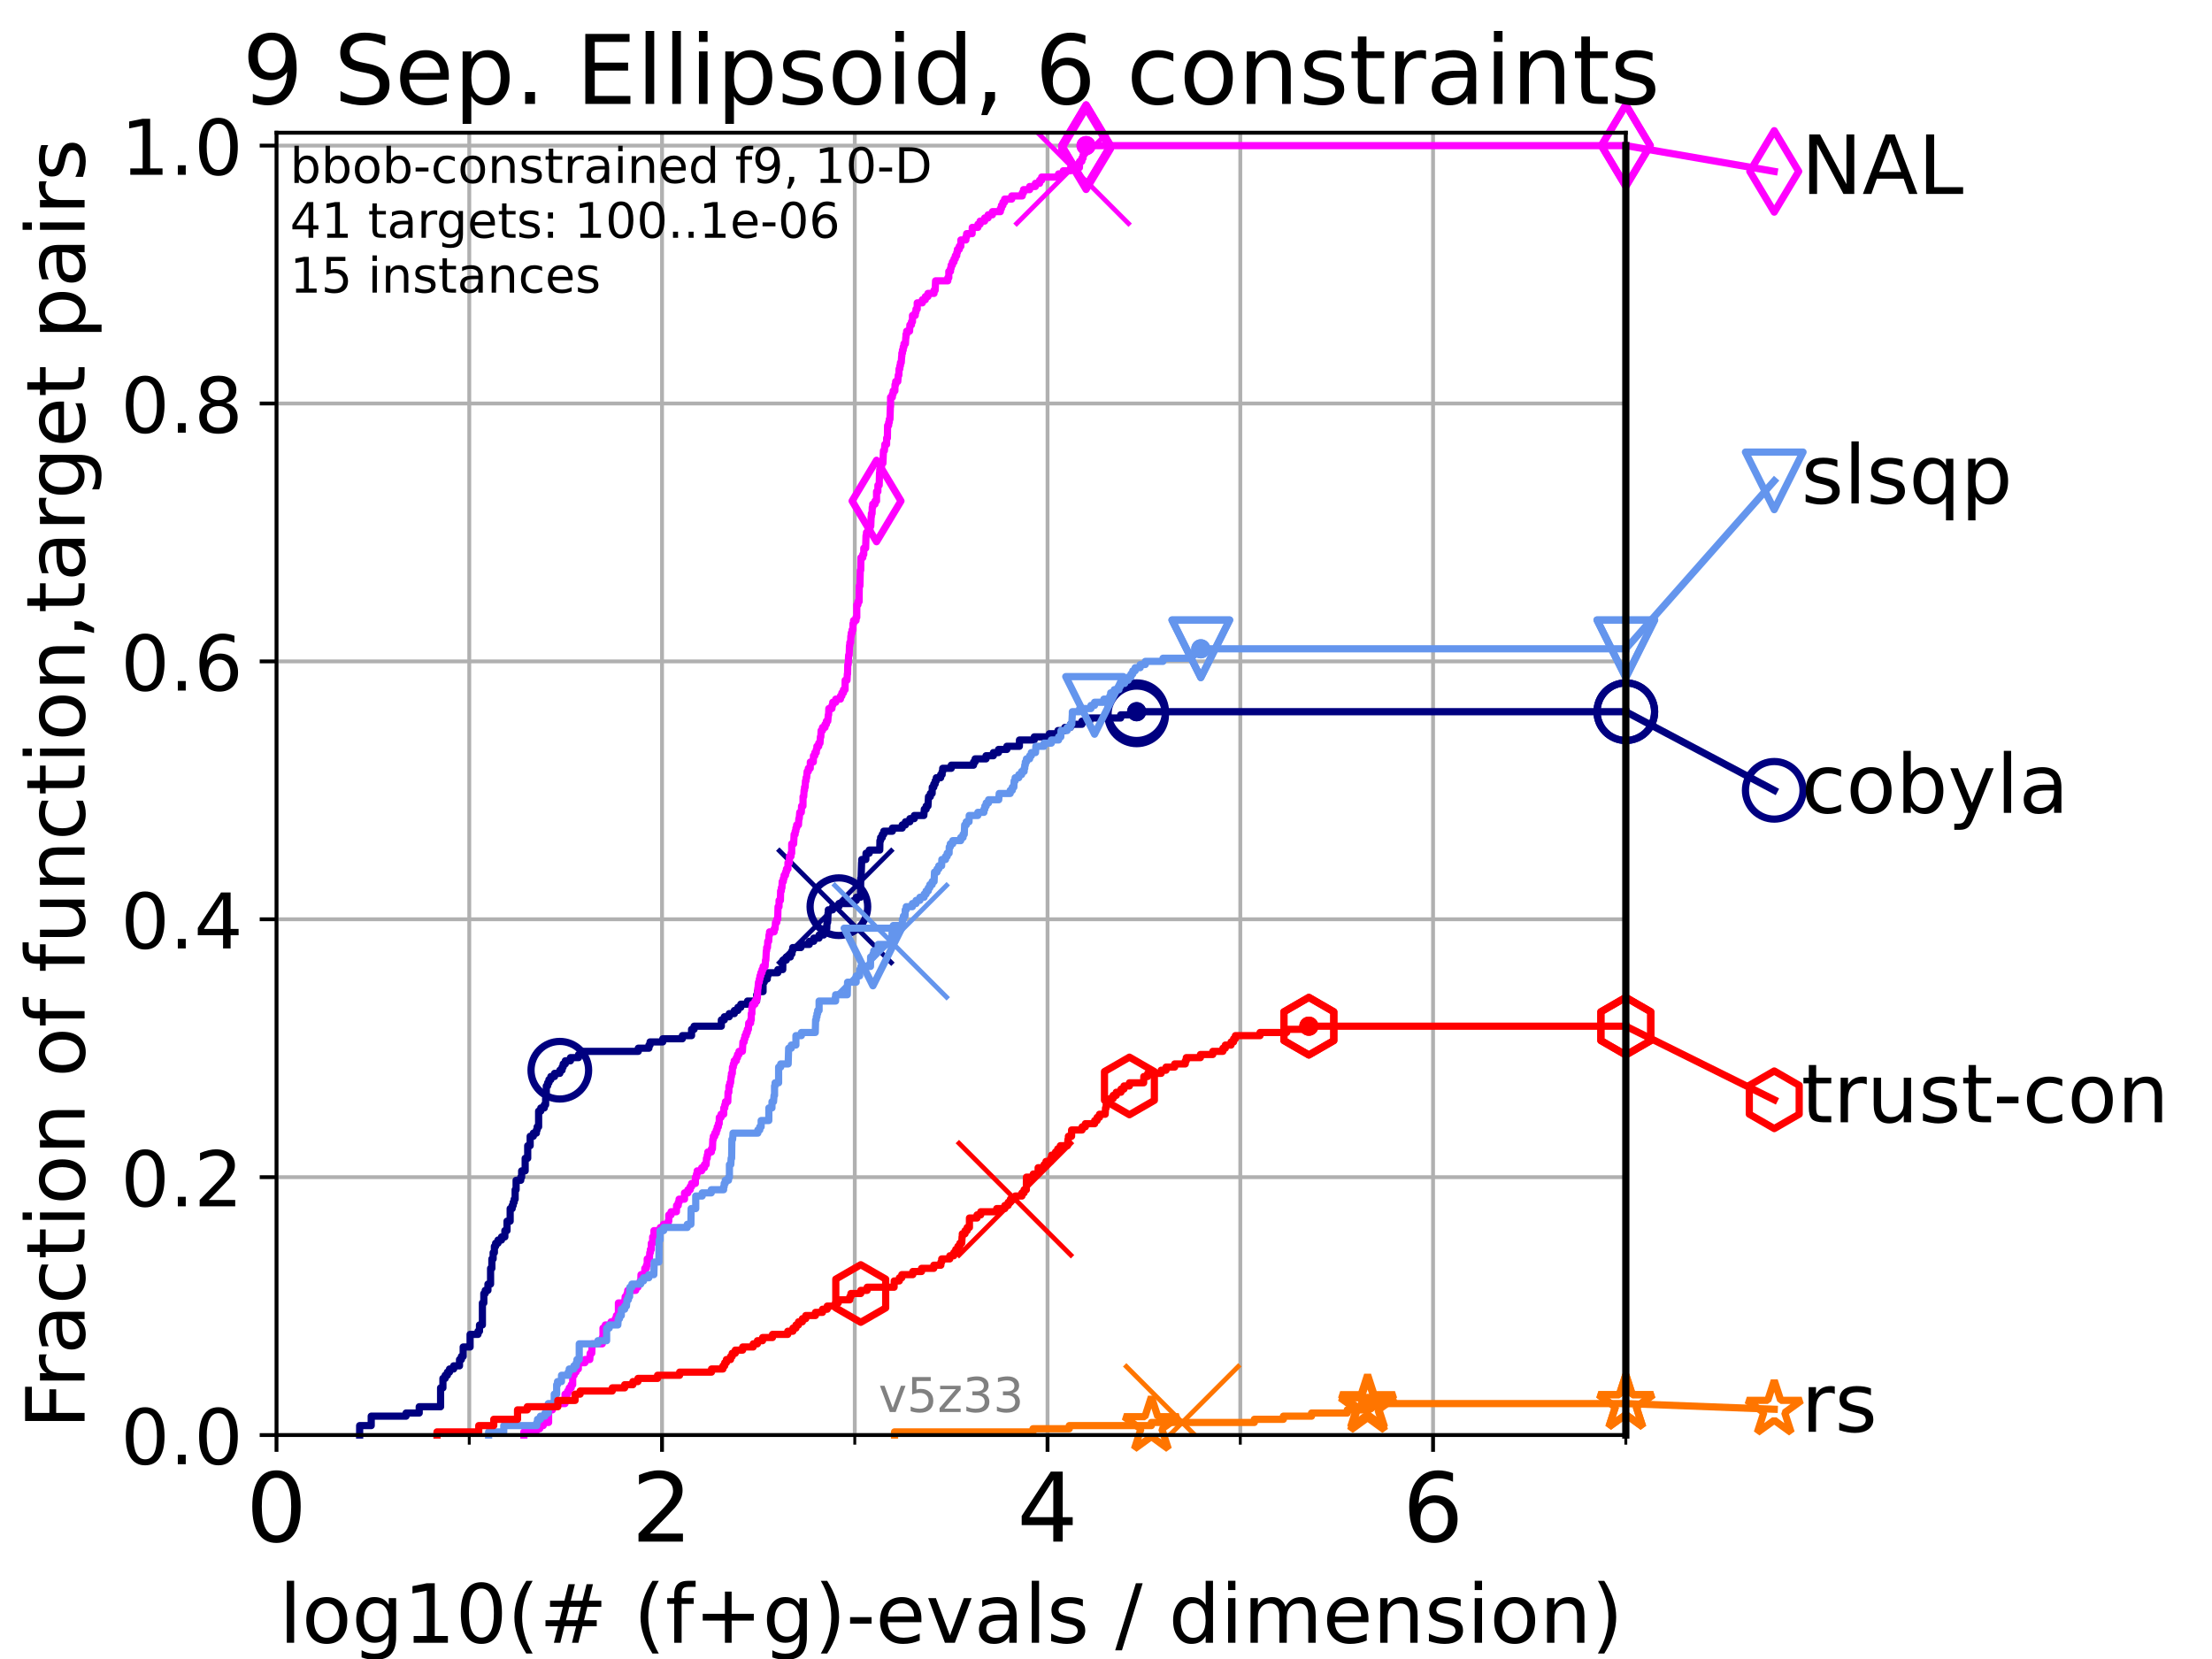 <?xml version="1.0" encoding="utf-8" standalone="no"?>
<!DOCTYPE svg PUBLIC "-//W3C//DTD SVG 1.1//EN"
  "http://www.w3.org/Graphics/SVG/1.1/DTD/svg11.dtd">
<!-- Created with matplotlib (https://matplotlib.org/) -->
<svg height="345.6pt" version="1.1" viewBox="0 0 460.8 345.6" width="460.8pt" xmlns="http://www.w3.org/2000/svg" xmlns:xlink="http://www.w3.org/1999/xlink">
 <defs>
  <style type="text/css">*{stroke-linecap:butt;stroke-linejoin:round;}</style>
 </defs>
 <g id="figure_1">
  <g id="patch_1">
   <path d="M 0 345.6 
L 460.8 345.6 
L 460.8 0 
L 0 0 
z
" style="fill:#ffffff;"/>
  </g>
  <g id="axes_1">
   <g id="patch_2">
    <path d="M 57.6 298.944 
L 338.688 298.944 
L 338.688 27.648 
L 57.6 27.648 
z
" style="fill:#ffffff;"/>
   </g>
   <g id="matplotlib.axis_1">
    <g id="xtick_1">
     <g id="line2d_1">
      <path clip-path="url(#pd8e43a1721)" d="M 57.6 298.944 
L 57.6 27.648 
" style="fill:none;stroke:#b0b0b0;stroke-linecap:square;stroke-width:0.8;"/>
     </g>
     <g id="line2d_2">
      <defs>
       <path d="M 0 0 
L 0 3.5 
" id="mf1012c88a3" style="stroke:#000000;stroke-width:0.8;"/>
      </defs>
      <g>
       <use style="stroke:#000000;stroke-width:0.8;" x="57.6" xlink:href="#mf1012c88a3" y="298.944"/>
      </g>
     </g>
     <g id="text_1">
      <!-- 0 -->
      <g transform="translate(51.237 321.141)scale(0.2 -0.2)">
       <defs>
        <path d="M 31.781 66.406 
Q 24.172 66.406 20.328 58.906 
Q 16.5 51.422 16.5 36.375 
Q 16.5 21.391 20.328 13.891 
Q 24.172 6.391 31.781 6.391 
Q 39.453 6.391 43.281 13.891 
Q 47.125 21.391 47.125 36.375 
Q 47.125 51.422 43.281 58.906 
Q 39.453 66.406 31.781 66.406 
z
M 31.781 74.219 
Q 44.047 74.219 50.516 64.516 
Q 56.984 54.828 56.984 36.375 
Q 56.984 17.969 50.516 8.266 
Q 44.047 -1.422 31.781 -1.422 
Q 19.531 -1.422 13.062 8.266 
Q 6.594 17.969 6.594 36.375 
Q 6.594 54.828 13.062 64.516 
Q 19.531 74.219 31.781 74.219 
z
" id="DejaVuSans-48"/>
       </defs>
       <use xlink:href="#DejaVuSans-48"/>
      </g>
     </g>
    </g>
    <g id="xtick_2">
     <g id="line2d_3">
      <path clip-path="url(#pd8e43a1721)" d="M 137.911 298.944 
L 137.911 27.648 
" style="fill:none;stroke:#b0b0b0;stroke-linecap:square;stroke-width:0.8;"/>
     </g>
     <g id="line2d_4">
      <g>
       <use style="stroke:#000000;stroke-width:0.8;" x="137.911" xlink:href="#mf1012c88a3" y="298.944"/>
      </g>
     </g>
     <g id="text_2">
      <!-- 2 -->
      <g transform="translate(131.548 321.141)scale(0.2 -0.2)">
       <defs>
        <path d="M 19.188 8.297 
L 53.609 8.297 
L 53.609 0 
L 7.328 0 
L 7.328 8.297 
Q 12.938 14.109 22.625 23.891 
Q 32.328 33.688 34.812 36.531 
Q 39.547 41.844 41.422 45.531 
Q 43.312 49.219 43.312 52.781 
Q 43.312 58.594 39.234 62.25 
Q 35.156 65.922 28.609 65.922 
Q 23.969 65.922 18.812 64.312 
Q 13.672 62.703 7.812 59.422 
L 7.812 69.391 
Q 13.766 71.781 18.938 73 
Q 24.125 74.219 28.422 74.219 
Q 39.75 74.219 46.484 68.547 
Q 53.219 62.891 53.219 53.422 
Q 53.219 48.922 51.531 44.891 
Q 49.859 40.875 45.406 35.406 
Q 44.188 33.984 37.641 27.219 
Q 31.109 20.453 19.188 8.297 
z
" id="DejaVuSans-50"/>
       </defs>
       <use xlink:href="#DejaVuSans-50"/>
      </g>
     </g>
    </g>
    <g id="xtick_3">
     <g id="line2d_5">
      <path clip-path="url(#pd8e43a1721)" d="M 218.222 298.944 
L 218.222 27.648 
" style="fill:none;stroke:#b0b0b0;stroke-linecap:square;stroke-width:0.8;"/>
     </g>
     <g id="line2d_6">
      <g>
       <use style="stroke:#000000;stroke-width:0.8;" x="218.222" xlink:href="#mf1012c88a3" y="298.944"/>
      </g>
     </g>
     <g id="text_3">
      <!-- 4 -->
      <g transform="translate(211.859 321.141)scale(0.2 -0.2)">
       <defs>
        <path d="M 37.797 64.312 
L 12.891 25.391 
L 37.797 25.391 
z
M 35.203 72.906 
L 47.609 72.906 
L 47.609 25.391 
L 58.016 25.391 
L 58.016 17.188 
L 47.609 17.188 
L 47.609 0 
L 37.797 0 
L 37.797 17.188 
L 4.891 17.188 
L 4.891 26.703 
z
" id="DejaVuSans-52"/>
       </defs>
       <use xlink:href="#DejaVuSans-52"/>
      </g>
     </g>
    </g>
    <g id="xtick_4">
     <g id="line2d_7">
      <path clip-path="url(#pd8e43a1721)" d="M 298.533 298.944 
L 298.533 27.648 
" style="fill:none;stroke:#b0b0b0;stroke-linecap:square;stroke-width:0.8;"/>
     </g>
     <g id="line2d_8">
      <g>
       <use style="stroke:#000000;stroke-width:0.8;" x="298.533" xlink:href="#mf1012c88a3" y="298.944"/>
      </g>
     </g>
     <g id="text_4">
      <!-- 6 -->
      <g transform="translate(292.17 321.141)scale(0.2 -0.2)">
       <defs>
        <path d="M 33.016 40.375 
Q 26.375 40.375 22.484 35.828 
Q 18.609 31.297 18.609 23.391 
Q 18.609 15.531 22.484 10.953 
Q 26.375 6.391 33.016 6.391 
Q 39.656 6.391 43.531 10.953 
Q 47.406 15.531 47.406 23.391 
Q 47.406 31.297 43.531 35.828 
Q 39.656 40.375 33.016 40.375 
z
M 52.594 71.297 
L 52.594 62.312 
Q 48.875 64.062 45.094 64.984 
Q 41.312 65.922 37.594 65.922 
Q 27.828 65.922 22.672 59.328 
Q 17.531 52.734 16.797 39.406 
Q 19.672 43.656 24.016 45.922 
Q 28.375 48.188 33.594 48.188 
Q 44.578 48.188 50.953 41.516 
Q 57.328 34.859 57.328 23.391 
Q 57.328 12.156 50.688 5.359 
Q 44.047 -1.422 33.016 -1.422 
Q 20.359 -1.422 13.672 8.266 
Q 6.984 17.969 6.984 36.375 
Q 6.984 53.656 15.188 63.938 
Q 23.391 74.219 37.203 74.219 
Q 40.922 74.219 44.703 73.484 
Q 48.484 72.75 52.594 71.297 
z
" id="DejaVuSans-54"/>
       </defs>
       <use xlink:href="#DejaVuSans-54"/>
      </g>
     </g>
    </g>
    <g id="xtick_5">
     <g id="line2d_9">
      <path clip-path="url(#pd8e43a1721)" d="M 97.755 298.944 
L 97.755 27.648 
" style="fill:none;stroke:#b0b0b0;stroke-linecap:square;stroke-width:0.8;"/>
     </g>
     <g id="line2d_10">
      <defs>
       <path d="M 0 0 
L 0 2 
" id="m7a67918582" style="stroke:#000000;stroke-width:0.6;"/>
      </defs>
      <g>
       <use style="stroke:#000000;stroke-width:0.6;" x="97.755" xlink:href="#m7a67918582" y="298.944"/>
      </g>
     </g>
    </g>
    <g id="xtick_6">
     <g id="line2d_11">
      <path clip-path="url(#pd8e43a1721)" d="M 178.066 298.944 
L 178.066 27.648 
" style="fill:none;stroke:#b0b0b0;stroke-linecap:square;stroke-width:0.8;"/>
     </g>
     <g id="line2d_12">
      <g>
       <use style="stroke:#000000;stroke-width:0.6;" x="178.066" xlink:href="#m7a67918582" y="298.944"/>
      </g>
     </g>
    </g>
    <g id="xtick_7">
     <g id="line2d_13">
      <path clip-path="url(#pd8e43a1721)" d="M 258.377 298.944 
L 258.377 27.648 
" style="fill:none;stroke:#b0b0b0;stroke-linecap:square;stroke-width:0.8;"/>
     </g>
     <g id="line2d_14">
      <g>
       <use style="stroke:#000000;stroke-width:0.6;" x="258.377" xlink:href="#m7a67918582" y="298.944"/>
      </g>
     </g>
    </g>
    <g id="xtick_8">
     <g id="line2d_15">
      <path clip-path="url(#pd8e43a1721)" d="M 338.688 298.944 
L 338.688 27.648 
" style="fill:none;stroke:#b0b0b0;stroke-linecap:square;stroke-width:0.8;"/>
     </g>
     <g id="line2d_16">
      <g>
       <use style="stroke:#000000;stroke-width:0.6;" x="338.688" xlink:href="#m7a67918582" y="298.944"/>
      </g>
     </g>
    </g>
    <g id="text_5">
     <!-- log10(# (f+g)-evals / dimension) -->
     <g transform="translate(58.145 342.218)scale(0.17 -0.17)">
      <defs>
       <path d="M 9.422 75.984 
L 18.406 75.984 
L 18.406 0 
L 9.422 0 
z
" id="DejaVuSans-108"/>
       <path d="M 30.609 48.391 
Q 23.391 48.391 19.188 42.75 
Q 14.984 37.109 14.984 27.297 
Q 14.984 17.484 19.156 11.844 
Q 23.344 6.203 30.609 6.203 
Q 37.797 6.203 41.984 11.859 
Q 46.188 17.531 46.188 27.297 
Q 46.188 37.016 41.984 42.703 
Q 37.797 48.391 30.609 48.391 
z
M 30.609 56 
Q 42.328 56 49.016 48.375 
Q 55.719 40.766 55.719 27.297 
Q 55.719 13.875 49.016 6.219 
Q 42.328 -1.422 30.609 -1.422 
Q 18.844 -1.422 12.172 6.219 
Q 5.516 13.875 5.516 27.297 
Q 5.516 40.766 12.172 48.375 
Q 18.844 56 30.609 56 
z
" id="DejaVuSans-111"/>
       <path d="M 45.406 27.984 
Q 45.406 37.75 41.375 43.109 
Q 37.359 48.484 30.078 48.484 
Q 22.859 48.484 18.828 43.109 
Q 14.797 37.75 14.797 27.984 
Q 14.797 18.266 18.828 12.891 
Q 22.859 7.516 30.078 7.516 
Q 37.359 7.516 41.375 12.891 
Q 45.406 18.266 45.406 27.984 
z
M 54.391 6.781 
Q 54.391 -7.172 48.188 -13.984 
Q 42 -20.797 29.203 -20.797 
Q 24.469 -20.797 20.266 -20.094 
Q 16.062 -19.391 12.109 -17.922 
L 12.109 -9.188 
Q 16.062 -11.328 19.922 -12.344 
Q 23.781 -13.375 27.781 -13.375 
Q 36.625 -13.375 41.016 -8.766 
Q 45.406 -4.156 45.406 5.172 
L 45.406 9.625 
Q 42.625 4.781 38.281 2.391 
Q 33.938 0 27.875 0 
Q 17.828 0 11.672 7.656 
Q 5.516 15.328 5.516 27.984 
Q 5.516 40.672 11.672 48.328 
Q 17.828 56 27.875 56 
Q 33.938 56 38.281 53.609 
Q 42.625 51.219 45.406 46.391 
L 45.406 54.688 
L 54.391 54.688 
z
" id="DejaVuSans-103"/>
       <path d="M 12.406 8.297 
L 28.516 8.297 
L 28.516 63.922 
L 10.984 60.406 
L 10.984 69.391 
L 28.422 72.906 
L 38.281 72.906 
L 38.281 8.297 
L 54.391 8.297 
L 54.391 0 
L 12.406 0 
z
" id="DejaVuSans-49"/>
       <path d="M 31 75.875 
Q 24.469 64.656 21.281 53.656 
Q 18.109 42.672 18.109 31.391 
Q 18.109 20.125 21.312 9.062 
Q 24.516 -2 31 -13.188 
L 23.188 -13.188 
Q 15.875 -1.703 12.234 9.375 
Q 8.594 20.453 8.594 31.391 
Q 8.594 42.281 12.203 53.312 
Q 15.828 64.359 23.188 75.875 
z
" id="DejaVuSans-40"/>
       <path d="M 51.125 44 
L 36.922 44 
L 32.812 27.688 
L 47.125 27.688 
z
M 43.797 71.781 
L 38.719 51.516 
L 52.984 51.516 
L 58.109 71.781 
L 65.922 71.781 
L 60.891 51.516 
L 76.125 51.516 
L 76.125 44 
L 58.984 44 
L 54.984 27.688 
L 70.516 27.688 
L 70.516 20.219 
L 53.078 20.219 
L 48 0 
L 40.188 0 
L 45.219 20.219 
L 30.906 20.219 
L 25.875 0 
L 18.016 0 
L 23.094 20.219 
L 7.719 20.219 
L 7.719 27.688 
L 24.906 27.688 
L 29 44 
L 13.281 44 
L 13.281 51.516 
L 30.906 51.516 
L 35.891 71.781 
z
" id="DejaVuSans-35"/>
       <path id="DejaVuSans-32"/>
       <path d="M 37.109 75.984 
L 37.109 68.5 
L 28.516 68.5 
Q 23.688 68.5 21.797 66.547 
Q 19.922 64.594 19.922 59.516 
L 19.922 54.688 
L 34.719 54.688 
L 34.719 47.703 
L 19.922 47.703 
L 19.922 0 
L 10.891 0 
L 10.891 47.703 
L 2.297 47.703 
L 2.297 54.688 
L 10.891 54.688 
L 10.891 58.5 
Q 10.891 67.625 15.141 71.797 
Q 19.391 75.984 28.609 75.984 
z
" id="DejaVuSans-102"/>
       <path d="M 46 62.703 
L 46 35.5 
L 73.188 35.5 
L 73.188 27.203 
L 46 27.203 
L 46 0 
L 37.797 0 
L 37.797 27.203 
L 10.594 27.203 
L 10.594 35.5 
L 37.797 35.5 
L 37.797 62.703 
z
" id="DejaVuSans-43"/>
       <path d="M 8.016 75.875 
L 15.828 75.875 
Q 23.141 64.359 26.781 53.312 
Q 30.422 42.281 30.422 31.391 
Q 30.422 20.453 26.781 9.375 
Q 23.141 -1.703 15.828 -13.188 
L 8.016 -13.188 
Q 14.5 -2 17.703 9.062 
Q 20.906 20.125 20.906 31.391 
Q 20.906 42.672 17.703 53.656 
Q 14.5 64.656 8.016 75.875 
z
" id="DejaVuSans-41"/>
       <path d="M 4.891 31.391 
L 31.203 31.391 
L 31.203 23.391 
L 4.891 23.391 
z
" id="DejaVuSans-45"/>
       <path d="M 56.203 29.594 
L 56.203 25.203 
L 14.891 25.203 
Q 15.484 15.922 20.484 11.062 
Q 25.484 6.203 34.422 6.203 
Q 39.594 6.203 44.453 7.469 
Q 49.312 8.734 54.109 11.281 
L 54.109 2.781 
Q 49.266 0.734 44.188 -0.344 
Q 39.109 -1.422 33.891 -1.422 
Q 20.797 -1.422 13.156 6.188 
Q 5.516 13.812 5.516 26.812 
Q 5.516 40.234 12.766 48.109 
Q 20.016 56 32.328 56 
Q 43.359 56 49.781 48.891 
Q 56.203 41.797 56.203 29.594 
z
M 47.219 32.234 
Q 47.125 39.594 43.094 43.984 
Q 39.062 48.391 32.422 48.391 
Q 24.906 48.391 20.391 44.141 
Q 15.875 39.891 15.188 32.172 
z
" id="DejaVuSans-101"/>
       <path d="M 2.984 54.688 
L 12.5 54.688 
L 29.594 8.797 
L 46.688 54.688 
L 56.203 54.688 
L 35.688 0 
L 23.484 0 
z
" id="DejaVuSans-118"/>
       <path d="M 34.281 27.484 
Q 23.391 27.484 19.188 25 
Q 14.984 22.516 14.984 16.5 
Q 14.984 11.719 18.141 8.906 
Q 21.297 6.109 26.703 6.109 
Q 34.188 6.109 38.703 11.406 
Q 43.219 16.703 43.219 25.484 
L 43.219 27.484 
z
M 52.203 31.203 
L 52.203 0 
L 43.219 0 
L 43.219 8.297 
Q 40.141 3.328 35.547 0.953 
Q 30.953 -1.422 24.312 -1.422 
Q 15.922 -1.422 10.953 3.297 
Q 6 8.016 6 15.922 
Q 6 25.141 12.172 29.828 
Q 18.359 34.516 30.609 34.516 
L 43.219 34.516 
L 43.219 35.406 
Q 43.219 41.609 39.141 45 
Q 35.062 48.391 27.688 48.391 
Q 23 48.391 18.547 47.266 
Q 14.109 46.141 10.016 43.891 
L 10.016 52.203 
Q 14.938 54.109 19.578 55.047 
Q 24.219 56 28.609 56 
Q 40.484 56 46.344 49.844 
Q 52.203 43.703 52.203 31.203 
z
" id="DejaVuSans-97"/>
       <path d="M 44.281 53.078 
L 44.281 44.578 
Q 40.484 46.531 36.375 47.5 
Q 32.281 48.484 27.875 48.484 
Q 21.188 48.484 17.844 46.438 
Q 14.5 44.391 14.5 40.281 
Q 14.5 37.156 16.891 35.375 
Q 19.281 33.594 26.516 31.984 
L 29.594 31.297 
Q 39.156 29.25 43.188 25.516 
Q 47.219 21.781 47.219 15.094 
Q 47.219 7.469 41.188 3.016 
Q 35.156 -1.422 24.609 -1.422 
Q 20.219 -1.422 15.453 -0.562 
Q 10.688 0.297 5.422 2 
L 5.422 11.281 
Q 10.406 8.688 15.234 7.391 
Q 20.062 6.109 24.812 6.109 
Q 31.156 6.109 34.562 8.281 
Q 37.984 10.453 37.984 14.406 
Q 37.984 18.062 35.516 20.016 
Q 33.062 21.969 24.703 23.781 
L 21.578 24.516 
Q 13.234 26.266 9.516 29.906 
Q 5.812 33.547 5.812 39.891 
Q 5.812 47.609 11.281 51.797 
Q 16.75 56 26.812 56 
Q 31.781 56 36.172 55.266 
Q 40.578 54.547 44.281 53.078 
z
" id="DejaVuSans-115"/>
       <path d="M 25.391 72.906 
L 33.688 72.906 
L 8.297 -9.281 
L 0 -9.281 
z
" id="DejaVuSans-47"/>
       <path d="M 45.406 46.391 
L 45.406 75.984 
L 54.391 75.984 
L 54.391 0 
L 45.406 0 
L 45.406 8.203 
Q 42.578 3.328 38.25 0.953 
Q 33.938 -1.422 27.875 -1.422 
Q 17.969 -1.422 11.734 6.484 
Q 5.516 14.406 5.516 27.297 
Q 5.516 40.188 11.734 48.094 
Q 17.969 56 27.875 56 
Q 33.938 56 38.25 53.625 
Q 42.578 51.266 45.406 46.391 
z
M 14.797 27.297 
Q 14.797 17.391 18.875 11.75 
Q 22.953 6.109 30.078 6.109 
Q 37.203 6.109 41.297 11.75 
Q 45.406 17.391 45.406 27.297 
Q 45.406 37.203 41.297 42.844 
Q 37.203 48.484 30.078 48.484 
Q 22.953 48.484 18.875 42.844 
Q 14.797 37.203 14.797 27.297 
z
" id="DejaVuSans-100"/>
       <path d="M 9.422 54.688 
L 18.406 54.688 
L 18.406 0 
L 9.422 0 
z
M 9.422 75.984 
L 18.406 75.984 
L 18.406 64.594 
L 9.422 64.594 
z
" id="DejaVuSans-105"/>
       <path d="M 52 44.188 
Q 55.375 50.25 60.062 53.125 
Q 64.75 56 71.094 56 
Q 79.641 56 84.281 50.016 
Q 88.922 44.047 88.922 33.016 
L 88.922 0 
L 79.891 0 
L 79.891 32.719 
Q 79.891 40.578 77.094 44.375 
Q 74.312 48.188 68.609 48.188 
Q 61.625 48.188 57.562 43.547 
Q 53.516 38.922 53.516 30.906 
L 53.516 0 
L 44.484 0 
L 44.484 32.719 
Q 44.484 40.625 41.703 44.406 
Q 38.922 48.188 33.109 48.188 
Q 26.219 48.188 22.156 43.531 
Q 18.109 38.875 18.109 30.906 
L 18.109 0 
L 9.078 0 
L 9.078 54.688 
L 18.109 54.688 
L 18.109 46.188 
Q 21.188 51.219 25.484 53.609 
Q 29.781 56 35.688 56 
Q 41.656 56 45.828 52.969 
Q 50 49.953 52 44.188 
z
" id="DejaVuSans-109"/>
       <path d="M 54.891 33.016 
L 54.891 0 
L 45.906 0 
L 45.906 32.719 
Q 45.906 40.484 42.875 44.328 
Q 39.844 48.188 33.797 48.188 
Q 26.516 48.188 22.312 43.547 
Q 18.109 38.922 18.109 30.906 
L 18.109 0 
L 9.078 0 
L 9.078 54.688 
L 18.109 54.688 
L 18.109 46.188 
Q 21.344 51.125 25.703 53.562 
Q 30.078 56 35.797 56 
Q 45.219 56 50.047 50.172 
Q 54.891 44.344 54.891 33.016 
z
" id="DejaVuSans-110"/>
      </defs>
      <use xlink:href="#DejaVuSans-108"/>
      <use x="27.783" xlink:href="#DejaVuSans-111"/>
      <use x="88.965" xlink:href="#DejaVuSans-103"/>
      <use x="152.441" xlink:href="#DejaVuSans-49"/>
      <use x="216.064" xlink:href="#DejaVuSans-48"/>
      <use x="279.688" xlink:href="#DejaVuSans-40"/>
      <use x="318.701" xlink:href="#DejaVuSans-35"/>
      <use x="402.49" xlink:href="#DejaVuSans-32"/>
      <use x="434.277" xlink:href="#DejaVuSans-40"/>
      <use x="473.291" xlink:href="#DejaVuSans-102"/>
      <use x="508.496" xlink:href="#DejaVuSans-43"/>
      <use x="592.285" xlink:href="#DejaVuSans-103"/>
      <use x="655.762" xlink:href="#DejaVuSans-41"/>
      <use x="694.775" xlink:href="#DejaVuSans-45"/>
      <use x="730.859" xlink:href="#DejaVuSans-101"/>
      <use x="792.383" xlink:href="#DejaVuSans-118"/>
      <use x="851.562" xlink:href="#DejaVuSans-97"/>
      <use x="912.842" xlink:href="#DejaVuSans-108"/>
      <use x="940.625" xlink:href="#DejaVuSans-115"/>
      <use x="992.725" xlink:href="#DejaVuSans-32"/>
      <use x="1024.512" xlink:href="#DejaVuSans-47"/>
      <use x="1058.203" xlink:href="#DejaVuSans-32"/>
      <use x="1089.99" xlink:href="#DejaVuSans-100"/>
      <use x="1153.467" xlink:href="#DejaVuSans-105"/>
      <use x="1181.25" xlink:href="#DejaVuSans-109"/>
      <use x="1278.662" xlink:href="#DejaVuSans-101"/>
      <use x="1340.186" xlink:href="#DejaVuSans-110"/>
      <use x="1403.564" xlink:href="#DejaVuSans-115"/>
      <use x="1455.664" xlink:href="#DejaVuSans-105"/>
      <use x="1483.447" xlink:href="#DejaVuSans-111"/>
      <use x="1544.629" xlink:href="#DejaVuSans-110"/>
      <use x="1608.008" xlink:href="#DejaVuSans-41"/>
     </g>
    </g>
   </g>
   <g id="matplotlib.axis_2">
    <g id="ytick_1">
     <g id="line2d_17">
      <path clip-path="url(#pd8e43a1721)" d="M 57.6 298.944 
L 338.688 298.944 
" style="fill:none;stroke:#b0b0b0;stroke-linecap:square;stroke-width:0.8;"/>
     </g>
     <g id="line2d_18">
      <defs>
       <path d="M 0 0 
L -3.5 0 
" id="m5bd016fdf1" style="stroke:#000000;stroke-width:0.8;"/>
      </defs>
      <g>
       <use style="stroke:#000000;stroke-width:0.8;" x="57.6" xlink:href="#m5bd016fdf1" y="298.944"/>
      </g>
     </g>
     <g id="text_6">
      <!-- 0.0 -->
      <g transform="translate(25.155 305.023)scale(0.16 -0.16)">
       <defs>
        <path d="M 10.688 12.406 
L 21 12.406 
L 21 0 
L 10.688 0 
z
" id="DejaVuSans-46"/>
       </defs>
       <use xlink:href="#DejaVuSans-48"/>
       <use x="63.623" xlink:href="#DejaVuSans-46"/>
       <use x="95.41" xlink:href="#DejaVuSans-48"/>
      </g>
     </g>
    </g>
    <g id="ytick_2">
     <g id="line2d_19">
      <path clip-path="url(#pd8e43a1721)" d="M 57.6 245.222 
L 338.688 245.222 
" style="fill:none;stroke:#b0b0b0;stroke-linecap:square;stroke-width:0.8;"/>
     </g>
     <g id="line2d_20">
      <g>
       <use style="stroke:#000000;stroke-width:0.8;" x="57.6" xlink:href="#m5bd016fdf1" y="245.222"/>
      </g>
     </g>
     <g id="text_7">
      <!-- 0.2 -->
      <g transform="translate(25.155 251.301)scale(0.16 -0.16)">
       <use xlink:href="#DejaVuSans-48"/>
       <use x="63.623" xlink:href="#DejaVuSans-46"/>
       <use x="95.41" xlink:href="#DejaVuSans-50"/>
      </g>
     </g>
    </g>
    <g id="ytick_3">
     <g id="line2d_21">
      <path clip-path="url(#pd8e43a1721)" d="M 57.6 191.5 
L 338.688 191.5 
" style="fill:none;stroke:#b0b0b0;stroke-linecap:square;stroke-width:0.8;"/>
     </g>
     <g id="line2d_22">
      <g>
       <use style="stroke:#000000;stroke-width:0.8;" x="57.6" xlink:href="#m5bd016fdf1" y="191.5"/>
      </g>
     </g>
     <g id="text_8">
      <!-- 0.4 -->
      <g transform="translate(25.155 197.579)scale(0.16 -0.16)">
       <use xlink:href="#DejaVuSans-48"/>
       <use x="63.623" xlink:href="#DejaVuSans-46"/>
       <use x="95.41" xlink:href="#DejaVuSans-52"/>
      </g>
     </g>
    </g>
    <g id="ytick_4">
     <g id="line2d_23">
      <path clip-path="url(#pd8e43a1721)" d="M 57.6 137.778 
L 338.688 137.778 
" style="fill:none;stroke:#b0b0b0;stroke-linecap:square;stroke-width:0.8;"/>
     </g>
     <g id="line2d_24">
      <g>
       <use style="stroke:#000000;stroke-width:0.8;" x="57.6" xlink:href="#m5bd016fdf1" y="137.778"/>
      </g>
     </g>
     <g id="text_9">
      <!-- 0.6 -->
      <g transform="translate(25.155 143.857)scale(0.16 -0.16)">
       <use xlink:href="#DejaVuSans-48"/>
       <use x="63.623" xlink:href="#DejaVuSans-46"/>
       <use x="95.41" xlink:href="#DejaVuSans-54"/>
      </g>
     </g>
    </g>
    <g id="ytick_5">
     <g id="line2d_25">
      <path clip-path="url(#pd8e43a1721)" d="M 57.6 84.056 
L 338.688 84.056 
" style="fill:none;stroke:#b0b0b0;stroke-linecap:square;stroke-width:0.8;"/>
     </g>
     <g id="line2d_26">
      <g>
       <use style="stroke:#000000;stroke-width:0.8;" x="57.6" xlink:href="#m5bd016fdf1" y="84.056"/>
      </g>
     </g>
     <g id="text_10">
      <!-- 0.8 -->
      <g transform="translate(25.155 90.135)scale(0.16 -0.16)">
       <defs>
        <path d="M 31.781 34.625 
Q 24.75 34.625 20.719 30.859 
Q 16.703 27.094 16.703 20.516 
Q 16.703 13.922 20.719 10.156 
Q 24.75 6.391 31.781 6.391 
Q 38.812 6.391 42.859 10.172 
Q 46.922 13.969 46.922 20.516 
Q 46.922 27.094 42.891 30.859 
Q 38.875 34.625 31.781 34.625 
z
M 21.922 38.812 
Q 15.578 40.375 12.031 44.719 
Q 8.5 49.078 8.5 55.328 
Q 8.5 64.062 14.719 69.141 
Q 20.953 74.219 31.781 74.219 
Q 42.672 74.219 48.875 69.141 
Q 55.078 64.062 55.078 55.328 
Q 55.078 49.078 51.531 44.719 
Q 48 40.375 41.703 38.812 
Q 48.828 37.156 52.797 32.312 
Q 56.781 27.484 56.781 20.516 
Q 56.781 9.906 50.312 4.234 
Q 43.844 -1.422 31.781 -1.422 
Q 19.734 -1.422 13.25 4.234 
Q 6.781 9.906 6.781 20.516 
Q 6.781 27.484 10.781 32.312 
Q 14.797 37.156 21.922 38.812 
z
M 18.312 54.391 
Q 18.312 48.734 21.844 45.562 
Q 25.391 42.391 31.781 42.391 
Q 38.141 42.391 41.719 45.562 
Q 45.312 48.734 45.312 54.391 
Q 45.312 60.062 41.719 63.234 
Q 38.141 66.406 31.781 66.406 
Q 25.391 66.406 21.844 63.234 
Q 18.312 60.062 18.312 54.391 
z
" id="DejaVuSans-56"/>
       </defs>
       <use xlink:href="#DejaVuSans-48"/>
       <use x="63.623" xlink:href="#DejaVuSans-46"/>
       <use x="95.41" xlink:href="#DejaVuSans-56"/>
      </g>
     </g>
    </g>
    <g id="ytick_6">
     <g id="line2d_27">
      <path clip-path="url(#pd8e43a1721)" d="M 57.6 30.334 
L 338.688 30.334 
" style="fill:none;stroke:#b0b0b0;stroke-linecap:square;stroke-width:0.8;"/>
     </g>
     <g id="line2d_28">
      <g>
       <use style="stroke:#000000;stroke-width:0.8;" x="57.6" xlink:href="#m5bd016fdf1" y="30.334"/>
      </g>
     </g>
     <g id="text_11">
      <!-- 1.0 -->
      <g transform="translate(25.155 36.413)scale(0.16 -0.16)">
       <use xlink:href="#DejaVuSans-49"/>
       <use x="63.623" xlink:href="#DejaVuSans-46"/>
       <use x="95.41" xlink:href="#DejaVuSans-48"/>
      </g>
     </g>
    </g>
    <g id="text_12">
     <!-- Fraction of function,target pairs -->
     <g transform="translate(17.62 297.681)rotate(-90)scale(0.17 -0.17)">
      <defs>
       <path d="M 9.812 72.906 
L 51.703 72.906 
L 51.703 64.594 
L 19.672 64.594 
L 19.672 43.109 
L 48.578 43.109 
L 48.578 34.812 
L 19.672 34.812 
L 19.672 0 
L 9.812 0 
z
" id="DejaVuSans-70"/>
       <path d="M 41.109 46.297 
Q 39.594 47.172 37.812 47.578 
Q 36.031 48 33.891 48 
Q 26.266 48 22.188 43.047 
Q 18.109 38.094 18.109 28.812 
L 18.109 0 
L 9.078 0 
L 9.078 54.688 
L 18.109 54.688 
L 18.109 46.188 
Q 20.953 51.172 25.484 53.578 
Q 30.031 56 36.531 56 
Q 37.453 56 38.578 55.875 
Q 39.703 55.766 41.062 55.516 
z
" id="DejaVuSans-114"/>
       <path d="M 48.781 52.594 
L 48.781 44.188 
Q 44.969 46.297 41.141 47.344 
Q 37.312 48.391 33.406 48.391 
Q 24.656 48.391 19.812 42.844 
Q 14.984 37.312 14.984 27.297 
Q 14.984 17.281 19.812 11.734 
Q 24.656 6.203 33.406 6.203 
Q 37.312 6.203 41.141 7.25 
Q 44.969 8.297 48.781 10.406 
L 48.781 2.094 
Q 45.016 0.344 40.984 -0.531 
Q 36.969 -1.422 32.422 -1.422 
Q 20.062 -1.422 12.781 6.344 
Q 5.516 14.109 5.516 27.297 
Q 5.516 40.672 12.859 48.328 
Q 20.219 56 33.016 56 
Q 37.156 56 41.109 55.141 
Q 45.062 54.297 48.781 52.594 
z
" id="DejaVuSans-99"/>
       <path d="M 18.312 70.219 
L 18.312 54.688 
L 36.812 54.688 
L 36.812 47.703 
L 18.312 47.703 
L 18.312 18.016 
Q 18.312 11.328 20.141 9.422 
Q 21.969 7.516 27.594 7.516 
L 36.812 7.516 
L 36.812 0 
L 27.594 0 
Q 17.188 0 13.234 3.875 
Q 9.281 7.766 9.281 18.016 
L 9.281 47.703 
L 2.688 47.703 
L 2.688 54.688 
L 9.281 54.688 
L 9.281 70.219 
z
" id="DejaVuSans-116"/>
       <path d="M 8.5 21.578 
L 8.5 54.688 
L 17.484 54.688 
L 17.484 21.922 
Q 17.484 14.156 20.5 10.266 
Q 23.531 6.391 29.594 6.391 
Q 36.859 6.391 41.078 11.031 
Q 45.312 15.672 45.312 23.688 
L 45.312 54.688 
L 54.297 54.688 
L 54.297 0 
L 45.312 0 
L 45.312 8.406 
Q 42.047 3.422 37.719 1 
Q 33.406 -1.422 27.688 -1.422 
Q 18.266 -1.422 13.375 4.438 
Q 8.5 10.297 8.5 21.578 
z
M 31.109 56 
z
" id="DejaVuSans-117"/>
       <path d="M 11.719 12.406 
L 22.016 12.406 
L 22.016 4 
L 14.016 -11.625 
L 7.719 -11.625 
L 11.719 4 
z
" id="DejaVuSans-44"/>
       <path d="M 18.109 8.203 
L 18.109 -20.797 
L 9.078 -20.797 
L 9.078 54.688 
L 18.109 54.688 
L 18.109 46.391 
Q 20.953 51.266 25.266 53.625 
Q 29.594 56 35.594 56 
Q 45.562 56 51.781 48.094 
Q 58.016 40.188 58.016 27.297 
Q 58.016 14.406 51.781 6.484 
Q 45.562 -1.422 35.594 -1.422 
Q 29.594 -1.422 25.266 0.953 
Q 20.953 3.328 18.109 8.203 
z
M 48.688 27.297 
Q 48.688 37.203 44.609 42.844 
Q 40.531 48.484 33.406 48.484 
Q 26.266 48.484 22.188 42.844 
Q 18.109 37.203 18.109 27.297 
Q 18.109 17.391 22.188 11.75 
Q 26.266 6.109 33.406 6.109 
Q 40.531 6.109 44.609 11.75 
Q 48.688 17.391 48.688 27.297 
z
" id="DejaVuSans-112"/>
      </defs>
      <use xlink:href="#DejaVuSans-70"/>
      <use x="50.27" xlink:href="#DejaVuSans-114"/>
      <use x="91.383" xlink:href="#DejaVuSans-97"/>
      <use x="152.662" xlink:href="#DejaVuSans-99"/>
      <use x="207.643" xlink:href="#DejaVuSans-116"/>
      <use x="246.852" xlink:href="#DejaVuSans-105"/>
      <use x="274.635" xlink:href="#DejaVuSans-111"/>
      <use x="335.816" xlink:href="#DejaVuSans-110"/>
      <use x="399.195" xlink:href="#DejaVuSans-32"/>
      <use x="430.982" xlink:href="#DejaVuSans-111"/>
      <use x="492.164" xlink:href="#DejaVuSans-102"/>
      <use x="527.369" xlink:href="#DejaVuSans-32"/>
      <use x="559.156" xlink:href="#DejaVuSans-102"/>
      <use x="594.361" xlink:href="#DejaVuSans-117"/>
      <use x="657.74" xlink:href="#DejaVuSans-110"/>
      <use x="721.119" xlink:href="#DejaVuSans-99"/>
      <use x="776.1" xlink:href="#DejaVuSans-116"/>
      <use x="815.309" xlink:href="#DejaVuSans-105"/>
      <use x="843.092" xlink:href="#DejaVuSans-111"/>
      <use x="904.273" xlink:href="#DejaVuSans-110"/>
      <use x="967.652" xlink:href="#DejaVuSans-44"/>
      <use x="999.439" xlink:href="#DejaVuSans-116"/>
      <use x="1038.648" xlink:href="#DejaVuSans-97"/>
      <use x="1099.928" xlink:href="#DejaVuSans-114"/>
      <use x="1139.291" xlink:href="#DejaVuSans-103"/>
      <use x="1202.768" xlink:href="#DejaVuSans-101"/>
      <use x="1264.291" xlink:href="#DejaVuSans-116"/>
      <use x="1303.5" xlink:href="#DejaVuSans-32"/>
      <use x="1335.287" xlink:href="#DejaVuSans-112"/>
      <use x="1398.764" xlink:href="#DejaVuSans-97"/>
      <use x="1460.043" xlink:href="#DejaVuSans-105"/>
      <use x="1487.826" xlink:href="#DejaVuSans-114"/>
      <use x="1528.939" xlink:href="#DejaVuSans-115"/>
     </g>
    </g>
   </g>
   <g id="line2d_29">
    <defs>
     <path d="M 0 1.5 
C 0.398 1.5 0.779 1.342 1.061 1.061 
C 1.342 0.779 1.5 0.398 1.5 0 
C 1.5 -0.398 1.342 -0.779 1.061 -1.061 
C 0.779 -1.342 0.398 -1.5 0 -1.5 
C -0.398 -1.5 -0.779 -1.342 -1.061 -1.061 
C -1.342 -0.779 -1.5 -0.398 -1.5 0 
C -1.5 0.398 -1.342 0.779 -1.061 1.061 
C -0.779 1.342 -0.398 1.5 0 1.5 
z
" id="m19bc76d435" style="stroke:#000080;"/>
    </defs>
    <g>
     <use style="fill:#000080;stroke:#000080;" x="236.788" xlink:href="#m19bc76d435" y="148.26"/>
     <use style="fill:#000080;stroke:#000080;" x="236.788" xlink:href="#m19bc76d435" y="148.26"/>
    </g>
   </g>
   <g id="line2d_30">
    <path d="M 74.922 298.944 
L 74.922 296.979 
L 77.331 296.979 
L 77.331 295.013 
L 84.588 295.013 
L 84.588 294.358 
L 87.33 294.358 
L 87.33 293.048 
L 91.783 293.048 
L 91.783 289.117 
L 92.267 289.117 
L 92.267 287.151 
L 92.738 287.151 
L 92.738 286.496 
L 93.197 286.496 
L 93.197 285.841 
L 93.645 285.841 
L 93.645 285.186 
L 94.506 285.186 
L 94.506 284.531 
L 95.723 284.531 
L 95.723 283.22 
L 96.111 283.22 
L 96.111 282.565 
L 96.49 282.565 
L 96.49 280.6 
L 97.929 280.6 
L 97.929 277.979 
L 99.575 277.979 
L 99.575 277.324 
L 99.887 277.324 
L 99.887 276.014 
L 100.493 276.014 
L 100.493 271.428 
L 100.789 271.428 
L 100.789 269.462 
L 101.08 269.462 
L 101.08 268.807 
L 101.647 268.807 
L 101.647 267.497 
L 102.196 267.497 
L 102.196 264.221 
L 102.465 264.221 
L 102.465 262.256 
L 102.729 262.256 
L 102.729 260.946 
L 102.989 260.946 
L 102.989 259.635 
L 103.246 259.635 
L 103.246 258.98 
L 103.747 258.98 
L 103.747 258.325 
L 104.474 258.325 
L 104.474 257.67 
L 105.172 257.67 
L 105.172 256.36 
L 105.622 256.36 
L 105.622 254.394 
L 106.276 254.394 
L 106.276 251.773 
L 106.699 251.773 
L 106.699 251.118 
L 106.906 251.118 
L 106.906 250.463 
L 107.111 250.463 
L 107.111 249.808 
L 107.314 249.808 
L 107.314 247.843 
L 107.515 247.843 
L 107.515 245.877 
L 108.484 245.877 
L 108.484 245.222 
L 108.671 245.222 
L 108.671 243.912 
L 109.402 243.912 
L 109.402 241.291 
L 109.93 241.291 
L 109.93 238.671 
L 110.443 238.671 
L 110.443 236.705 
L 111.105 236.705 
L 111.105 236.05 
L 111.742 236.05 
L 111.742 235.395 
L 111.897 235.395 
L 111.897 234.74 
L 112.205 234.74 
L 112.205 231.464 
L 112.656 231.464 
L 112.656 230.809 
L 113.383 230.809 
L 113.383 230.154 
L 113.665 230.154 
L 113.665 228.843 
L 113.804 228.843 
L 113.804 226.223 
L 114.08 226.223 
L 114.08 225.568 
L 114.352 225.568 
L 114.352 224.912 
L 114.751 224.912 
L 114.751 224.257 
L 115.523 224.257 
L 115.523 223.602 
L 116.621 223.602 
L 116.621 222.947 
L 117.088 222.947 
L 117.088 222.292 
L 117.317 222.292 
L 117.317 221.637 
L 117.765 221.637 
L 117.765 220.982 
L 118.839 220.982 
L 118.839 220.326 
L 120.525 220.326 
L 120.525 219.671 
L 121.174 219.671 
L 121.174 219.016 
L 132.964 219.016 
L 132.964 218.361 
L 135.179 218.361 
L 135.179 217.706 
L 135.422 217.706 
L 135.422 217.051 
L 138.067 217.051 
L 138.067 216.396 
L 142.148 216.396 
L 142.148 215.74 
L 144.063 215.74 
L 144.063 214.43 
L 144.594 214.43 
L 144.594 213.775 
L 150.267 213.775 
L 150.267 212.465 
L 150.891 212.465 
L 150.891 211.81 
L 151.905 211.81 
L 151.905 211.154 
L 152.981 211.154 
L 152.981 210.499 
L 153.715 210.499 
L 153.715 209.844 
L 154.324 209.844 
L 154.324 209.189 
L 155.723 209.189 
L 155.723 208.534 
L 157.625 208.534 
L 157.625 207.224 
L 157.782 207.224 
L 157.782 206.568 
L 158.958 206.568 
L 158.958 204.603 
L 159.217 204.603 
L 159.217 203.948 
L 159.843 203.948 
L 159.843 203.293 
L 159.971 203.293 
L 159.971 202.638 
L 162.039 202.638 
L 162.039 201.982 
L 163.058 201.982 
L 163.091 200.017 
L 163.8 200.017 
L 163.8 199.362 
L 164.641 199.362 
L 164.641 198.707 
L 164.977 198.707 
L 164.977 198.052 
L 165.139 198.052 
L 165.139 197.396 
L 166.839 197.396 
L 166.839 196.741 
L 168.594 196.741 
L 168.594 196.086 
L 169.523 196.086 
L 169.523 195.431 
L 170.621 195.431 
L 170.621 194.776 
L 171.593 194.776 
L 171.603 193.465 
L 172.235 193.465 
L 172.282 192.155 
L 172.412 192.155 
L 172.499 190.19 
L 172.554 190.19 
L 172.554 189.535 
L 173.456 189.535 
L 173.456 188.879 
L 174.756 188.879 
L 174.756 188.224 
L 177.843 188.224 
L 177.843 187.569 
L 178.391 187.569 
L 178.391 186.914 
L 179.245 186.914 
L 179.306 182.983 
L 179.381 182.983 
L 179.487 179.707 
L 179.516 179.707 
L 179.516 179.052 
L 180.367 179.052 
L 180.409 177.742 
L 181.076 177.742 
L 181.076 177.087 
L 183.271 177.087 
L 183.304 175.121 
L 183.445 175.121 
L 183.445 174.466 
L 183.8 174.466 
L 183.8 173.811 
L 184.105 173.811 
L 184.105 173.156 
L 185.899 173.156 
L 185.899 172.501 
L 187.948 172.501 
L 187.948 171.846 
L 188.621 171.846 
L 188.621 171.191 
L 189.546 171.191 
L 189.546 170.535 
L 190.466 170.535 
L 190.466 169.88 
L 192.454 169.88 
L 192.551 168.57 
L 192.938 168.57 
L 192.938 167.915 
L 193.311 167.915 
L 193.422 165.949 
L 193.808 165.949 
L 193.808 165.294 
L 194.181 165.294 
L 194.208 163.984 
L 194.528 163.984 
L 194.528 163.329 
L 194.812 163.329 
L 194.812 162.674 
L 195.048 162.674 
L 195.048 162.018 
L 195.954 162.018 
L 195.954 161.363 
L 196.268 161.363 
L 196.268 160.708 
L 196.38 160.708 
L 196.38 160.053 
L 198.166 160.053 
L 198.166 159.398 
L 202.808 159.398 
L 202.808 158.743 
L 203.132 158.743 
L 203.132 158.088 
L 205.407 158.088 
L 205.407 157.432 
L 206.935 157.432 
L 206.935 156.777 
L 208.009 156.777 
L 208.009 156.122 
L 209.75 156.122 
L 209.75 155.467 
L 212.356 155.467 
L 212.373 154.157 
L 215.453 154.157 
L 215.453 153.502 
L 218.609 153.502 
L 218.609 152.846 
L 220.396 152.846 
L 220.396 152.191 
L 221.828 152.191 
L 221.828 151.536 
L 222.999 151.536 
L 222.999 150.881 
L 225.391 150.881 
L 225.391 150.226 
L 227.016 150.226 
L 227.016 149.571 
L 233.459 149.571 
L 233.459 148.916 
L 236.788 148.916 
L 236.788 148.26 
L 338.688 148.26 
L 338.688 148.26 
" style="fill:none;stroke:#000080;stroke-linecap:square;stroke-width:1.5;"/>
   </g>
   <g id="line2d_31">
    <defs>
     <path d="M 0 6 
C 1.591 6 3.117 5.368 4.243 4.243 
C 5.368 3.117 6 1.591 6 0 
C 6 -1.591 5.368 -3.117 4.243 -4.243 
C 3.117 -5.368 1.591 -6 0 -6 
C -1.591 -6 -3.117 -5.368 -4.243 -4.243 
C -5.368 -3.117 -6 -1.591 -6 0 
C -6 1.591 -5.368 3.117 -4.243 4.243 
C -3.117 5.368 -1.591 6 0 6 
z
" id="mb07c6811b9" style="stroke:#000080;stroke-width:1.5;"/>
    </defs>
    <g>
     <use style="fill-opacity:0;stroke:#000080;stroke-width:1.5;" x="116.621" xlink:href="#mb07c6811b9" y="222.947"/>
     <use style="fill-opacity:0;stroke:#000080;stroke-width:1.5;" x="174.756" xlink:href="#mb07c6811b9" y="188.879"/>
     <use style="fill-opacity:0;stroke:#000080;stroke-width:1.5;" x="236.788" xlink:href="#mb07c6811b9" y="148.916"/>
     <use style="fill-opacity:0;stroke:#000080;stroke-width:1.5;" x="236.788" xlink:href="#mb07c6811b9" y="148.26"/>
     <use style="fill-opacity:0;stroke:#000080;stroke-width:1.5;" x="338.688" xlink:href="#mb07c6811b9" y="148.26"/>
    </g>
   </g>
   <g id="line2d_32">
    <path style="fill:none;stroke:#000080;stroke-linecap:square;stroke-width:1.5;"/>
    <g/>
   </g>
   <g id="line2d_33">
    <path clip-path="url(#pd8e43a1721)" d="M 174.015 188.879 
" style="fill:none;stroke:#000080;stroke-linecap:square;stroke-width:1.5;"/>
    <defs>
     <path d="M -12 12 
L 12 -12 
M -12 -12 
L 12 12 
" id="me97332c83c" style="stroke:#000080;"/>
    </defs>
    <g clip-path="url(#pd8e43a1721)">
     <use style="fill:#000080;stroke:#000080;" x="174.015" xlink:href="#me97332c83c" y="188.879"/>
    </g>
   </g>
   <g id="line2d_34">
    <defs>
     <path d="M 0 1.5 
C 0.398 1.5 0.779 1.342 1.061 1.061 
C 1.342 0.779 1.5 0.398 1.5 0 
C 1.5 -0.398 1.342 -0.779 1.061 -1.061 
C 0.779 -1.342 0.398 -1.5 0 -1.5 
C -0.398 -1.5 -0.779 -1.342 -1.061 -1.061 
C -1.342 -0.779 -1.5 -0.398 -1.5 0 
C -1.5 0.398 -1.342 0.779 -1.061 1.061 
C -0.779 1.342 -0.398 1.5 0 1.5 
z
" id="mce7ec253d2" style="stroke:#ff00ff;"/>
    </defs>
    <g>
     <use style="fill:#ff00ff;stroke:#ff00ff;" x="226.253" xlink:href="#mce7ec253d2" y="30.334"/>
     <use style="fill:#ff00ff;stroke:#ff00ff;" x="226.253" xlink:href="#mce7ec253d2" y="30.334"/>
    </g>
   </g>
   <g id="line2d_35">
    <path d="M 109.132 298.944 
L 109.132 298.289 
L 111.663 298.289 
L 111.663 297.634 
L 112.432 297.634 
L 112.432 296.979 
L 113.168 296.979 
L 113.168 296.323 
L 114.284 296.323 
L 114.284 293.703 
L 115.077 293.703 
L 115.077 293.048 
L 115.586 293.048 
L 115.586 292.393 
L 117.71 292.393 
L 117.71 290.427 
L 118.257 290.427 
L 118.257 289.772 
L 118.577 289.772 
L 118.577 289.117 
L 118.994 289.117 
L 118.994 288.462 
L 119.301 288.462 
L 119.301 286.496 
L 119.603 286.496 
L 119.603 285.841 
L 119.997 285.841 
L 119.997 285.186 
L 120.477 285.186 
L 120.477 283.876 
L 121.844 283.876 
L 121.844 283.22 
L 122.865 283.22 
L 122.948 281.91 
L 123.274 281.91 
L 123.354 279.945 
L 125.471 279.945 
L 125.471 278.634 
L 125.612 278.634 
L 125.612 276.669 
L 126.1 276.669 
L 126.1 276.014 
L 127.294 276.014 
L 127.294 275.359 
L 128.169 275.359 
L 128.169 274.704 
L 128.411 274.704 
L 128.411 274.048 
L 128.827 274.048 
L 128.827 271.428 
L 130.128 271.428 
L 130.237 270.118 
L 130.612 270.118 
L 130.612 269.462 
L 130.77 269.462 
L 130.77 268.807 
L 132.423 268.807 
L 132.423 268.152 
L 132.894 268.152 
L 132.894 267.497 
L 133.353 267.497 
L 133.353 266.842 
L 133.488 266.842 
L 133.533 265.532 
L 134.322 265.532 
L 134.322 264.221 
L 134.661 264.221 
L 134.661 263.566 
L 134.829 263.566 
L 134.829 262.256 
L 135.281 262.256 
L 135.362 260.946 
L 135.482 260.946 
L 135.482 260.29 
L 135.682 260.29 
L 135.682 258.98 
L 135.957 258.98 
L 135.957 257.67 
L 136.228 257.67 
L 136.228 256.36 
L 137.559 256.36 
L 137.559 255.704 
L 138.222 255.704 
L 138.222 255.049 
L 139.188 255.049 
L 139.188 254.394 
L 139.317 254.394 
L 139.317 253.084 
L 139.794 253.084 
L 139.794 252.429 
L 140.915 252.429 
L 140.944 251.118 
L 141.293 251.118 
L 141.293 250.463 
L 141.464 250.463 
L 141.464 249.808 
L 142.593 249.808 
L 142.593 248.498 
L 143.299 248.498 
L 143.299 247.843 
L 143.779 247.843 
L 143.779 247.187 
L 144.075 247.187 
L 144.075 246.532 
L 144.865 246.532 
L 144.865 245.222 
L 145.098 245.222 
L 145.098 244.567 
L 145.236 244.567 
L 145.236 243.912 
L 146.173 243.912 
L 146.173 243.257 
L 146.749 243.257 
L 146.749 242.601 
L 147.103 242.601 
L 147.165 241.291 
L 147.328 241.291 
L 147.328 240.636 
L 147.45 240.636 
L 147.45 239.981 
L 148.2 239.981 
L 148.2 239.326 
L 148.412 239.326 
L 148.488 237.36 
L 148.602 237.36 
L 148.602 236.705 
L 148.901 236.705 
L 148.901 236.05 
L 149.214 236.05 
L 149.214 235.395 
L 149.414 235.395 
L 149.414 234.74 
L 149.647 234.74 
L 149.647 234.085 
L 149.824 234.085 
L 149.841 232.774 
L 150.207 232.774 
L 150.207 232.119 
L 150.766 232.119 
L 150.766 230.809 
L 150.982 230.809 
L 150.982 230.154 
L 151.13 230.154 
L 151.13 229.499 
L 151.613 229.499 
L 151.661 227.533 
L 151.835 227.533 
L 151.85 226.223 
L 152.037 226.223 
L 152.037 225.568 
L 152.192 225.568 
L 152.299 224.257 
L 152.375 224.257 
L 152.375 223.602 
L 152.557 223.602 
L 152.587 222.292 
L 152.767 222.292 
L 152.767 221.637 
L 152.944 221.637 
L 152.944 220.982 
L 153.395 220.982 
L 153.395 220.326 
L 153.637 220.326 
L 153.637 219.671 
L 153.946 219.671 
L 153.946 219.016 
L 154.655 219.016 
L 154.761 217.051 
L 155.025 217.051 
L 155.025 216.396 
L 155.194 216.396 
L 155.194 215.74 
L 155.451 215.74 
L 155.451 215.085 
L 155.691 215.085 
L 155.691 214.43 
L 155.904 214.43 
L 155.966 213.12 
L 156.37 213.12 
L 156.37 212.465 
L 156.503 212.465 
L 156.503 211.154 
L 156.634 211.154 
L 156.634 209.844 
L 156.765 209.844 
L 156.765 209.189 
L 157.278 209.189 
L 157.278 208.534 
L 157.608 208.534 
L 157.608 207.879 
L 157.776 207.879 
L 157.854 205.913 
L 157.899 205.913 
L 158.009 204.603 
L 158.174 204.603 
L 158.174 203.948 
L 158.315 203.948 
L 158.315 203.293 
L 158.498 203.293 
L 158.498 202.638 
L 158.743 202.638 
L 158.743 201.982 
L 158.973 201.982 
L 158.973 201.327 
L 159.396 201.327 
L 159.467 200.017 
L 159.538 200.017 
L 159.638 198.052 
L 159.708 198.052 
L 159.708 197.396 
L 159.877 197.396 
L 159.937 196.086 
L 160.133 196.086 
L 160.201 194.776 
L 160.307 194.776 
L 160.307 194.121 
L 161.275 194.121 
L 161.275 193.465 
L 161.475 193.465 
L 161.538 192.155 
L 161.814 192.155 
L 161.814 191.5 
L 162.008 191.5 
L 162.078 188.879 
L 162.286 188.879 
L 162.295 187.569 
L 162.577 187.569 
L 162.611 185.604 
L 162.762 185.604 
L 162.762 184.949 
L 162.896 184.949 
L 162.946 183.638 
L 163.185 183.638 
L 163.185 182.983 
L 163.34 182.983 
L 163.34 182.328 
L 163.638 182.328 
L 163.638 181.673 
L 163.828 181.673 
L 163.828 181.018 
L 164.141 181.018 
L 164.141 179.707 
L 164.433 179.707 
L 164.471 178.397 
L 164.78 178.397 
L 164.78 177.742 
L 164.921 177.742 
L 164.929 175.777 
L 165.332 175.777 
L 165.426 173.811 
L 165.647 173.811 
L 165.647 173.156 
L 165.796 173.156 
L 165.796 172.501 
L 165.957 172.501 
L 165.957 171.846 
L 166.337 171.846 
L 166.412 170.535 
L 166.494 170.535 
L 166.602 169.225 
L 166.929 169.225 
L 166.981 167.915 
L 167.275 167.915 
L 167.288 165.949 
L 167.43 165.949 
L 167.5 164.639 
L 167.596 164.639 
L 167.596 163.984 
L 167.729 163.984 
L 167.792 162.674 
L 167.917 162.674 
L 167.917 162.018 
L 168.035 162.018 
L 168.141 160.708 
L 168.391 160.708 
L 168.391 160.053 
L 168.788 160.053 
L 168.806 158.743 
L 169.429 158.743 
L 169.458 157.432 
L 169.741 157.432 
L 169.741 156.777 
L 170.047 156.777 
L 170.047 156.122 
L 170.169 156.122 
L 170.169 155.467 
L 170.554 155.467 
L 170.554 154.812 
L 170.82 154.812 
L 170.899 153.502 
L 170.994 153.502 
L 171.051 152.191 
L 171.341 152.191 
L 171.341 151.536 
L 171.866 151.536 
L 171.866 150.881 
L 172.152 150.881 
L 172.152 150.226 
L 172.444 150.226 
L 172.549 148.916 
L 172.616 148.916 
L 172.659 147.605 
L 173.308 147.605 
L 173.308 146.95 
L 173.472 146.95 
L 173.472 146.295 
L 174.101 146.295 
L 174.101 145.64 
L 175.08 145.64 
L 175.08 144.985 
L 175.379 144.985 
L 175.379 144.33 
L 175.71 144.33 
L 175.71 143.674 
L 176.042 143.674 
L 176.061 141.709 
L 176.448 141.709 
L 176.517 140.399 
L 176.563 140.399 
L 176.605 138.433 
L 176.688 138.433 
L 176.789 136.468 
L 176.902 136.468 
L 176.958 134.502 
L 177.035 134.502 
L 177.035 133.847 
L 177.205 133.847 
L 177.241 132.537 
L 177.318 132.537 
L 177.318 131.882 
L 177.499 131.882 
L 177.499 131.227 
L 177.678 131.227 
L 177.682 129.916 
L 177.813 129.916 
L 177.813 129.261 
L 178.326 129.261 
L 178.326 128.606 
L 178.483 128.606 
L 178.483 125.985 
L 178.723 125.985 
L 178.723 125.33 
L 178.967 125.33 
L 179 122.055 
L 179.138 122.055 
L 179.21 118.779 
L 179.305 118.779 
L 179.34 116.158 
L 179.735 116.158 
L 179.735 115.503 
L 179.936 115.503 
L 179.943 114.193 
L 180.33 114.193 
L 180.406 111.572 
L 180.501 111.572 
L 180.501 110.917 
L 180.861 110.917 
L 180.861 110.262 
L 181.217 110.262 
L 181.217 109.607 
L 181.399 109.607 
L 181.471 107.641 
L 181.523 107.641 
L 181.523 106.986 
L 181.671 106.986 
L 181.705 105.676 
L 181.801 105.676 
L 181.801 105.021 
L 182.281 105.021 
L 182.281 104.366 
L 182.599 104.366 
L 182.599 102.4 
L 182.879 102.4 
L 182.879 101.09 
L 183.152 101.09 
L 183.222 98.469 
L 183.269 98.469 
L 183.269 97.814 
L 183.495 97.814 
L 183.495 97.159 
L 183.643 97.159 
L 183.643 96.504 
L 183.929 96.504 
L 184.038 93.883 
L 184.238 93.883 
L 184.333 92.573 
L 184.697 92.573 
L 184.699 91.263 
L 184.861 91.263 
L 184.901 88.642 
L 185.121 88.642 
L 185.121 87.987 
L 185.258 87.987 
L 185.258 87.332 
L 185.396 87.332 
L 185.48 84.711 
L 185.521 84.711 
L 185.521 82.746 
L 185.895 82.746 
L 185.895 82.091 
L 186.059 82.091 
L 186.059 81.435 
L 186.419 81.435 
L 186.447 80.125 
L 186.587 80.125 
L 186.587 79.47 
L 187.028 79.47 
L 187.118 78.16 
L 187.252 78.16 
L 187.285 76.849 
L 187.449 76.849 
L 187.449 76.194 
L 187.577 76.194 
L 187.577 75.539 
L 187.75 75.539 
L 187.828 74.229 
L 187.865 74.229 
L 187.865 73.574 
L 187.996 73.574 
L 187.996 72.919 
L 188.157 72.919 
L 188.157 72.263 
L 188.311 72.263 
L 188.311 71.608 
L 188.617 71.608 
L 188.689 70.298 
L 188.732 70.298 
L 188.732 69.643 
L 188.877 69.643 
L 188.877 68.988 
L 189.484 68.988 
L 189.546 67.677 
L 189.875 67.677 
L 189.875 67.022 
L 190.084 67.022 
L 190.084 65.712 
L 190.666 65.712 
L 190.666 65.057 
L 190.813 65.057 
L 190.813 64.402 
L 191.073 64.402 
L 191.073 63.091 
L 192.142 63.091 
L 192.142 62.436 
L 192.764 62.436 
L 192.764 61.781 
L 193.303 61.781 
L 193.303 61.126 
L 194.575 61.126 
L 194.575 60.471 
L 194.813 60.471 
L 194.895 58.505 
L 197.447 58.505 
L 197.447 57.85 
L 197.654 57.85 
L 197.654 56.54 
L 198.007 56.54 
L 198.007 55.885 
L 198.142 55.885 
L 198.142 55.23 
L 198.405 55.23 
L 198.405 54.575 
L 198.736 54.575 
L 198.736 53.919 
L 199.008 53.919 
L 199.008 53.264 
L 199.304 53.264 
L 199.304 52.609 
L 199.448 52.609 
L 199.448 51.954 
L 199.836 51.954 
L 199.836 51.299 
L 200.164 51.299 
L 200.164 49.988 
L 201.209 49.988 
L 201.209 49.333 
L 201.365 49.333 
L 201.365 48.678 
L 202.511 48.678 
L 202.542 47.368 
L 203.72 47.368 
L 203.72 46.713 
L 204.178 46.713 
L 204.178 46.058 
L 205.117 46.058 
L 205.117 45.402 
L 205.843 45.402 
L 205.843 44.747 
L 206.74 44.747 
L 206.74 44.092 
L 208.395 44.092 
L 208.395 43.437 
L 208.618 43.437 
L 208.618 42.782 
L 208.922 42.782 
L 208.922 42.127 
L 209.284 42.127 
L 209.284 41.472 
L 210.761 41.472 
L 210.761 40.816 
L 212.958 40.816 
L 212.958 40.161 
L 213.215 40.161 
L 213.215 39.506 
L 214.5 39.506 
L 214.5 38.851 
L 215.688 38.851 
L 215.688 38.196 
L 216.57 38.196 
L 216.57 37.541 
L 216.998 37.541 
L 216.998 36.886 
L 220.507 36.886 
L 220.507 36.23 
L 221.494 36.23 
L 221.494 35.575 
L 223.028 35.575 
L 223.028 34.92 
L 224.864 34.92 
L 224.919 33.61 
L 225.371 33.61 
L 225.371 32.955 
L 225.621 32.955 
L 225.621 32.3 
L 225.764 32.3 
L 225.84 30.989 
L 226.253 30.989 
L 226.253 30.334 
L 338.688 30.334 
L 338.688 30.334 
" style="fill:none;stroke:#ff00ff;stroke-linecap:square;stroke-width:1.5;"/>
   </g>
   <g id="line2d_36">
    <defs>
     <path d="M -0 8.485 
L 5.091 0 
L 0 -8.485 
L -5.091 -0 
z
" id="m96404637ae" style="stroke:#ff00ff;stroke-linejoin:miter;stroke-width:1.5;"/>
    </defs>
    <g>
     <use style="fill-opacity:0;stroke:#ff00ff;stroke-linejoin:miter;stroke-width:1.5;" x="182.599" xlink:href="#m96404637ae" y="104.366"/>
     <use style="fill-opacity:0;stroke:#ff00ff;stroke-linejoin:miter;stroke-width:1.5;" x="226.253" xlink:href="#m96404637ae" y="30.989"/>
     <use style="fill-opacity:0;stroke:#ff00ff;stroke-linejoin:miter;stroke-width:1.5;" x="226.253" xlink:href="#m96404637ae" y="30.334"/>
     <use style="fill-opacity:0;stroke:#ff00ff;stroke-linejoin:miter;stroke-width:1.5;" x="226.253" xlink:href="#m96404637ae" y="30.334"/>
     <use style="fill-opacity:0;stroke:#ff00ff;stroke-linejoin:miter;stroke-width:1.5;" x="338.688" xlink:href="#m96404637ae" y="30.334"/>
    </g>
   </g>
   <g id="line2d_37">
    <path style="fill:none;stroke:#ff00ff;stroke-linecap:square;stroke-width:1.5;"/>
    <g/>
   </g>
   <g id="line2d_38">
    <path clip-path="url(#pd8e43a1721)" d="M 223.437 34.92 
" style="fill:none;stroke:#ff00ff;stroke-linecap:square;stroke-width:1.5;"/>
    <defs>
     <path d="M -12 12 
L 12 -12 
M -12 -12 
L 12 12 
" id="mf93ab861a6" style="stroke:#ff00ff;"/>
    </defs>
    <g clip-path="url(#pd8e43a1721)">
     <use style="fill:#ff00ff;stroke:#ff00ff;" x="223.437" xlink:href="#mf93ab861a6" y="34.92"/>
    </g>
   </g>
   <g id="line2d_39">
    <defs>
     <path d="M 0 1.5 
C 0.398 1.5 0.779 1.342 1.061 1.061 
C 1.342 0.779 1.5 0.398 1.5 0 
C 1.5 -0.398 1.342 -0.779 1.061 -1.061 
C 0.779 -1.342 0.398 -1.5 0 -1.5 
C -0.398 -1.5 -0.779 -1.342 -1.061 -1.061 
C -1.342 -0.779 -1.5 -0.398 -1.5 0 
C -1.5 0.398 -1.342 0.779 -1.061 1.061 
C -0.779 1.342 -0.398 1.5 0 1.5 
z
" id="m8a594fb9bf" style="stroke:#ff7500;"/>
    </defs>
    <g>
     <use style="fill:#ff7500;stroke:#ff7500;" x="284.893" xlink:href="#m8a594fb9bf" y="292.393"/>
     <use style="fill:#ff7500;stroke:#ff7500;" x="284.893" xlink:href="#m8a594fb9bf" y="292.393"/>
    </g>
   </g>
   <g id="line2d_40">
    <path d="M 186.349 298.944 
L 186.349 298.289 
L 215.189 298.289 
L 215.189 297.634 
L 222.749 297.634 
L 222.749 296.979 
L 239.851 296.979 
L 239.851 296.323 
L 261.3 296.323 
L 261.3 295.668 
L 267.348 295.668 
L 267.348 295.013 
L 273.218 295.013 
L 273.218 294.358 
L 280.66 294.358 
L 280.66 293.703 
L 284.307 293.703 
L 284.307 293.048 
L 284.893 293.048 
L 284.893 292.393 
L 338.688 292.393 
" style="fill:none;stroke:#ff7500;stroke-linecap:square;stroke-width:1.5;"/>
   </g>
   <g id="line2d_41">
    <defs>
     <path d="M 0 -6 
L -1.347 -1.854 
L -5.706 -1.854 
L -2.18 0.708 
L -3.527 4.854 
L -0 2.292 
L 3.527 4.854 
L 2.18 0.708 
L 5.706 -1.854 
L 1.347 -1.854 
z
" id="m4b9d3e2d97" style="stroke:#ff7500;stroke-linejoin:bevel;stroke-width:1.5;"/>
    </defs>
    <g>
     <use style="fill-opacity:0;stroke:#ff7500;stroke-linejoin:bevel;stroke-width:1.5;" x="239.851" xlink:href="#m4b9d3e2d97" y="296.979"/>
     <use style="fill-opacity:0;stroke:#ff7500;stroke-linejoin:bevel;stroke-width:1.5;" x="284.893" xlink:href="#m4b9d3e2d97" y="293.048"/>
     <use style="fill-opacity:0;stroke:#ff7500;stroke-linejoin:bevel;stroke-width:1.5;" x="284.893" xlink:href="#m4b9d3e2d97" y="292.393"/>
     <use style="fill-opacity:0;stroke:#ff7500;stroke-linejoin:bevel;stroke-width:1.5;" x="338.688" xlink:href="#m4b9d3e2d97" y="292.393"/>
    </g>
   </g>
   <g id="line2d_42">
    <path style="fill:none;stroke:#ff7500;stroke-linecap:square;stroke-width:1.5;"/>
    <g/>
   </g>
   <g id="line2d_43">
    <path clip-path="url(#pd8e43a1721)" d="M 246.289 296.323 
" style="fill:none;stroke:#ff7500;stroke-linecap:square;stroke-width:1.5;"/>
    <defs>
     <path d="M -12 12 
L 12 -12 
M -12 -12 
L 12 12 
" id="m2b537695a0" style="stroke:#ff7500;"/>
    </defs>
    <g clip-path="url(#pd8e43a1721)">
     <use style="fill:#ff7500;stroke:#ff7500;" x="246.289" xlink:href="#m2b537695a0" y="296.323"/>
    </g>
   </g>
   <g id="line2d_44">
    <defs>
     <path d="M 0 1.5 
C 0.398 1.5 0.779 1.342 1.061 1.061 
C 1.342 0.779 1.5 0.398 1.5 0 
C 1.5 -0.398 1.342 -0.779 1.061 -1.061 
C 0.779 -1.342 0.398 -1.5 0 -1.5 
C -0.398 -1.5 -0.779 -1.342 -1.061 -1.061 
C -1.342 -0.779 -1.5 -0.398 -1.5 0 
C -1.5 0.398 -1.342 0.779 -1.061 1.061 
C -0.779 1.342 -0.398 1.5 0 1.5 
z
" id="mf33076cacf" style="stroke:#6495ed;"/>
    </defs>
    <g>
     <use style="fill:#6495ed;stroke:#6495ed;" x="250.152" xlink:href="#mf33076cacf" y="135.157"/>
     <use style="fill:#6495ed;stroke:#6495ed;" x="250.152" xlink:href="#mf33076cacf" y="135.157"/>
    </g>
   </g>
   <g id="line2d_45">
    <path d="M 101.786 298.944 
L 101.786 298.289 
L 104.942 298.289 
L 104.942 296.979 
L 111.82 296.979 
L 111.82 296.323 
L 111.975 296.323 
L 111.975 295.668 
L 112.581 295.668 
L 112.581 295.013 
L 113.524 295.013 
L 113.524 294.358 
L 114.216 294.358 
L 114.216 292.393 
L 115.46 292.393 
L 115.46 290.427 
L 115.959 290.427 
L 115.959 288.462 
L 116.142 288.462 
L 116.142 287.807 
L 116.972 287.807 
L 116.972 286.496 
L 118.364 286.496 
L 118.364 285.841 
L 118.577 285.841 
L 118.577 285.186 
L 119.553 285.186 
L 119.553 284.531 
L 120.045 284.531 
L 120.045 283.876 
L 120.191 283.876 
L 120.191 283.22 
L 120.666 283.22 
L 120.666 279.945 
L 124.557 279.945 
L 124.557 279.29 
L 126.372 279.29 
L 126.372 276.669 
L 126.905 276.669 
L 126.905 276.014 
L 128.709 276.014 
L 128.798 274.704 
L 129.06 274.704 
L 129.06 274.048 
L 129.433 274.048 
L 129.433 272.738 
L 130.128 272.738 
L 130.128 272.083 
L 130.505 272.083 
L 130.612 270.773 
L 130.901 270.773 
L 130.901 270.118 
L 131.16 270.118 
L 131.211 268.152 
L 131.641 268.152 
L 131.641 267.497 
L 133.466 267.497 
L 133.466 266.842 
L 134.063 266.842 
L 134.063 266.187 
L 135.159 266.187 
L 135.159 265.532 
L 136.209 265.532 
L 136.285 262.911 
L 137.253 262.911 
L 137.308 258.325 
L 137.505 258.325 
L 137.505 256.36 
L 138.256 256.36 
L 138.256 255.704 
L 143.17 255.704 
L 143.17 255.049 
L 143.928 255.049 
L 143.977 251.773 
L 144.935 251.773 
L 144.935 249.153 
L 146.281 249.153 
L 146.281 248.498 
L 148.171 248.498 
L 148.171 247.843 
L 150.741 247.843 
L 150.741 247.187 
L 150.858 247.187 
L 150.858 246.532 
L 151.081 246.532 
L 151.081 245.877 
L 151.764 245.877 
L 151.764 245.222 
L 151.952 245.222 
L 151.952 242.601 
L 152.238 242.601 
L 152.307 241.291 
L 152.413 241.291 
L 152.466 237.36 
L 152.617 237.36 
L 152.7 236.05 
L 157.871 236.05 
L 157.871 235.395 
L 158.272 235.395 
L 158.272 234.74 
L 158.562 234.74 
L 158.562 233.429 
L 160.157 233.429 
L 160.167 230.809 
L 160.812 230.809 
L 160.821 229.499 
L 161.142 229.499 
L 161.247 228.188 
L 161.352 228.188 
L 161.352 226.223 
L 161.466 226.223 
L 161.466 225.568 
L 162.2 225.568 
L 162.2 222.292 
L 162.632 222.292 
L 162.632 221.637 
L 164.191 221.637 
L 164.288 218.361 
L 164.84 218.361 
L 164.84 217.706 
L 165.803 217.706 
L 165.803 215.74 
L 166.945 215.74 
L 166.945 215.085 
L 169.836 215.085 
L 169.906 212.465 
L 170.047 212.465 
L 170.047 211.81 
L 170.19 211.81 
L 170.19 211.154 
L 170.338 211.154 
L 170.338 210.499 
L 170.631 210.499 
L 170.631 208.534 
L 174.074 208.534 
L 174.074 207.224 
L 176.504 207.224 
L 176.563 204.603 
L 178.357 204.603 
L 178.357 203.293 
L 179.089 203.293 
L 179.089 201.982 
L 179.332 201.982 
L 179.332 201.327 
L 181.339 201.327 
L 181.363 199.362 
L 181.85 199.362 
L 181.85 198.707 
L 182.025 198.707 
L 182.025 198.052 
L 182.913 198.052 
L 182.946 196.741 
L 185.545 196.741 
L 185.547 195.431 
L 185.806 195.431 
L 185.834 194.121 
L 186.074 194.121 
L 186.074 192.81 
L 187.983 192.81 
L 187.983 191.5 
L 188.199 191.5 
L 188.199 190.845 
L 188.534 190.845 
L 188.574 189.535 
L 188.785 189.535 
L 188.785 188.879 
L 190.068 188.879 
L 190.068 188.224 
L 190.833 188.224 
L 190.833 187.569 
L 191.628 187.569 
L 191.628 186.914 
L 192.513 186.914 
L 192.513 186.259 
L 192.922 186.259 
L 192.922 185.604 
L 193.382 185.604 
L 193.382 184.949 
L 193.696 184.949 
L 193.696 184.293 
L 194.185 184.293 
L 194.185 183.638 
L 194.588 183.638 
L 194.673 181.673 
L 195.202 181.673 
L 195.202 181.018 
L 195.562 181.018 
L 195.562 180.363 
L 196.159 180.363 
L 196.203 179.052 
L 196.976 179.052 
L 196.976 178.397 
L 197.313 178.397 
L 197.313 177.742 
L 197.715 177.742 
L 197.748 176.432 
L 197.963 176.432 
L 197.963 175.777 
L 198.471 175.777 
L 198.471 175.121 
L 200.133 175.121 
L 200.133 174.466 
L 200.619 174.466 
L 200.619 173.811 
L 200.871 173.811 
L 200.955 171.846 
L 201.29 171.846 
L 201.29 171.191 
L 201.867 171.191 
L 201.905 169.88 
L 203.702 169.88 
L 203.702 169.225 
L 204.967 169.225 
L 204.967 168.57 
L 205.16 168.57 
L 205.16 167.915 
L 205.445 167.915 
L 205.445 167.26 
L 205.934 167.26 
L 205.934 166.604 
L 208.056 166.604 
L 208.146 165.294 
L 210.446 165.294 
L 210.446 164.639 
L 210.882 164.639 
L 210.882 163.984 
L 211.204 163.984 
L 211.261 162.674 
L 211.472 162.674 
L 211.472 162.018 
L 212.234 162.018 
L 212.234 161.363 
L 212.827 161.363 
L 212.827 160.708 
L 213.344 160.708 
L 213.344 160.053 
L 213.473 160.053 
L 213.473 159.398 
L 213.589 159.398 
L 213.589 158.743 
L 213.826 158.743 
L 213.826 158.088 
L 214.494 158.088 
L 214.494 157.432 
L 214.843 157.432 
L 214.843 156.777 
L 215.719 156.777 
L 215.786 155.467 
L 217.49 155.467 
L 217.49 154.812 
L 219.014 154.812 
L 219.014 154.157 
L 220.523 154.157 
L 220.523 153.502 
L 220.988 153.502 
L 221.03 152.191 
L 222.309 152.191 
L 222.309 151.536 
L 222.975 151.536 
L 222.975 150.881 
L 223.275 150.881 
L 223.379 148.916 
L 223.389 148.916 
L 223.389 148.26 
L 224.911 148.26 
L 224.911 147.605 
L 227.26 147.605 
L 227.26 146.95 
L 228.015 146.95 
L 228.015 146.295 
L 229.958 146.295 
L 229.958 145.64 
L 231.185 145.64 
L 231.185 144.985 
L 231.372 144.985 
L 231.372 144.33 
L 232.112 144.33 
L 232.112 143.674 
L 233.099 143.674 
L 233.099 143.019 
L 233.37 143.019 
L 233.37 142.364 
L 234.295 142.364 
L 234.295 141.709 
L 235.019 141.709 
L 235.019 141.054 
L 235.602 141.054 
L 235.602 140.399 
L 235.977 140.399 
L 235.977 139.743 
L 236.48 139.743 
L 236.48 139.088 
L 237.523 139.088 
L 237.523 138.433 
L 238.59 138.433 
L 238.59 137.778 
L 242.272 137.778 
L 242.272 137.123 
L 247.806 137.123 
L 247.806 136.468 
L 248.79 136.468 
L 248.79 135.813 
L 250.152 135.813 
L 250.152 135.157 
L 338.688 135.157 
L 338.688 135.157 
" style="fill:none;stroke:#6495ed;stroke-linecap:square;stroke-width:1.5;"/>
   </g>
   <g id="line2d_46">
    <defs>
     <path d="M -0 6 
L 6 -6 
L -6 -6 
z
" id="md906b0e733" style="stroke:#6495ed;stroke-linejoin:miter;stroke-width:1.5;"/>
    </defs>
    <g>
     <use style="fill-opacity:0;stroke:#6495ed;stroke-linejoin:miter;stroke-width:1.5;" x="181.85" xlink:href="#md906b0e733" y="199.362"/>
     <use style="fill-opacity:0;stroke:#6495ed;stroke-linejoin:miter;stroke-width:1.5;" x="228.015" xlink:href="#md906b0e733" y="146.95"/>
     <use style="fill-opacity:0;stroke:#6495ed;stroke-linejoin:miter;stroke-width:1.5;" x="250.152" xlink:href="#md906b0e733" y="135.157"/>
     <use style="fill-opacity:0;stroke:#6495ed;stroke-linejoin:miter;stroke-width:1.5;" x="250.152" xlink:href="#md906b0e733" y="135.157"/>
     <use style="fill-opacity:0;stroke:#6495ed;stroke-linejoin:miter;stroke-width:1.5;" x="338.688" xlink:href="#md906b0e733" y="135.157"/>
    </g>
   </g>
   <g id="line2d_47">
    <path style="fill:none;stroke:#6495ed;stroke-linecap:square;stroke-width:1.5;"/>
    <g/>
   </g>
   <g id="line2d_48">
    <path clip-path="url(#pd8e43a1721)" d="M 185.545 196.086 
" style="fill:none;stroke:#6495ed;stroke-linecap:square;stroke-width:1.5;"/>
    <defs>
     <path d="M -12 12 
L 12 -12 
M -12 -12 
L 12 12 
" id="md230c4d3d5" style="stroke:#6495ed;"/>
    </defs>
    <g clip-path="url(#pd8e43a1721)">
     <use style="fill:#6495ed;stroke:#6495ed;" x="185.545" xlink:href="#md230c4d3d5" y="196.086"/>
    </g>
   </g>
   <g id="line2d_49">
    <defs>
     <path d="M 0 1.5 
C 0.398 1.5 0.779 1.342 1.061 1.061 
C 1.342 0.779 1.5 0.398 1.5 0 
C 1.5 -0.398 1.342 -0.779 1.061 -1.061 
C 0.779 -1.342 0.398 -1.5 0 -1.5 
C -0.398 -1.5 -0.779 -1.342 -1.061 -1.061 
C -1.342 -0.779 -1.5 -0.398 -1.5 0 
C -1.5 0.398 -1.342 0.779 -1.061 1.061 
C -0.779 1.342 -0.398 1.5 0 1.5 
z
" id="m740e36482f" style="stroke:#ff0000;"/>
    </defs>
    <g>
     <use style="fill:#ff0000;stroke:#ff0000;" x="272.66" xlink:href="#m740e36482f" y="213.775"/>
     <use style="fill:#ff0000;stroke:#ff0000;" x="272.66" xlink:href="#m740e36482f" y="213.775"/>
    </g>
   </g>
   <g id="line2d_50">
    <path d="M 91.03 298.944 
L 91.03 298.289 
L 99.732 298.289 
L 99.732 296.979 
L 102.859 296.979 
L 102.859 295.668 
L 107.811 295.668 
L 107.811 293.703 
L 109.843 293.703 
L 109.843 293.048 
L 116.203 293.048 
L 116.203 291.737 
L 119.801 291.737 
L 119.801 290.427 
L 120.852 290.427 
L 120.852 289.772 
L 127.548 289.772 
L 127.548 289.117 
L 130.128 289.117 
L 130.128 288.462 
L 131.84 288.462 
L 131.84 287.807 
L 132.894 287.807 
L 132.894 287.151 
L 136.98 287.151 
L 136.98 286.496 
L 141.578 286.496 
L 141.578 285.841 
L 148.219 285.841 
L 148.219 285.186 
L 150.599 285.186 
L 150.599 284.531 
L 150.966 284.531 
L 150.966 283.876 
L 151.325 283.876 
L 151.325 283.22 
L 152.192 283.22 
L 152.192 282.565 
L 152.527 282.565 
L 152.527 281.91 
L 153.178 281.91 
L 153.178 281.255 
L 154.708 281.255 
L 154.708 280.6 
L 156.906 280.6 
L 156.906 279.945 
L 157.787 279.945 
L 157.787 279.29 
L 158.858 279.29 
L 158.858 278.634 
L 160.924 278.634 
L 160.924 277.979 
L 164.102 277.979 
L 164.102 277.324 
L 165.179 277.324 
L 165.179 276.669 
L 165.81 276.669 
L 165.81 276.014 
L 166.344 276.014 
L 166.344 275.359 
L 167.152 275.359 
L 167.152 274.704 
L 167.855 274.704 
L 167.855 274.048 
L 169.87 274.048 
L 169.87 273.393 
L 171.341 273.393 
L 171.341 272.738 
L 172.328 272.738 
L 172.328 272.083 
L 174.052 272.083 
L 174.052 271.428 
L 174.622 271.428 
L 174.622 270.773 
L 177.03 270.773 
L 177.03 270.118 
L 177.263 270.118 
L 177.263 269.462 
L 179.308 269.462 
L 179.308 268.807 
L 180.649 268.807 
L 180.649 268.152 
L 186.258 268.152 
L 186.282 266.842 
L 187.351 266.842 
L 187.351 266.187 
L 187.861 266.187 
L 187.861 265.532 
L 190.154 265.532 
L 190.154 264.876 
L 191.974 264.876 
L 191.974 264.221 
L 194.526 264.221 
L 194.526 263.566 
L 196 263.566 
L 196 262.911 
L 196.177 262.911 
L 196.177 262.256 
L 197.859 262.256 
L 197.859 261.601 
L 198.69 261.601 
L 198.69 260.946 
L 199.097 260.946 
L 199.097 260.29 
L 199.55 260.29 
L 199.55 259.635 
L 199.959 259.635 
L 199.959 258.98 
L 200.349 258.98 
L 200.413 257.67 
L 200.466 257.67 
L 200.466 257.015 
L 201.04 257.015 
L 201.04 256.36 
L 201.477 256.36 
L 201.477 255.704 
L 201.952 255.704 
L 201.952 253.739 
L 203.535 253.739 
L 203.535 253.084 
L 204.302 253.084 
L 204.302 252.429 
L 207.636 252.429 
L 207.636 251.773 
L 209.325 251.773 
L 209.325 251.118 
L 210.02 251.118 
L 210.02 250.463 
L 210.487 250.463 
L 210.487 249.808 
L 211.492 249.808 
L 211.492 249.153 
L 212.89 249.153 
L 212.89 248.498 
L 213.337 248.498 
L 213.337 247.843 
L 213.809 247.843 
L 213.823 245.222 
L 215.243 245.222 
L 215.243 244.567 
L 216.258 244.567 
L 216.26 243.257 
L 217.508 243.257 
L 217.508 242.601 
L 217.896 242.601 
L 217.896 241.946 
L 218.865 241.946 
L 218.865 241.291 
L 219.067 241.291 
L 219.067 240.636 
L 219.878 240.636 
L 219.878 239.981 
L 220.343 239.981 
L 220.343 239.326 
L 220.888 239.326 
L 220.888 238.671 
L 222.383 238.671 
L 222.47 237.36 
L 222.565 237.36 
L 222.565 236.705 
L 223.232 236.705 
L 223.232 235.395 
L 225.421 235.395 
L 225.421 234.74 
L 226.098 234.74 
L 226.098 234.085 
L 228.042 234.085 
L 228.042 233.429 
L 228.545 233.429 
L 228.545 232.774 
L 229.041 232.774 
L 229.041 232.119 
L 230.234 232.119 
L 230.297 230.809 
L 230.432 230.809 
L 230.432 230.154 
L 230.575 230.154 
L 230.575 229.499 
L 231.236 229.499 
L 231.236 228.843 
L 231.89 228.843 
L 231.89 228.188 
L 232.537 228.188 
L 232.537 227.533 
L 233.521 227.533 
L 233.521 226.878 
L 234.143 226.878 
L 234.143 226.223 
L 235.28 226.223 
L 235.28 225.568 
L 238.245 225.568 
L 238.278 224.257 
L 239.089 224.257 
L 239.089 223.602 
L 241.894 223.602 
L 241.894 222.947 
L 242.908 222.947 
L 242.908 222.292 
L 244.703 222.292 
L 244.703 221.637 
L 246.916 221.637 
L 246.916 220.982 
L 247.128 220.982 
L 247.128 220.326 
L 250.071 220.326 
L 250.071 219.671 
L 252.642 219.671 
L 252.642 219.016 
L 254.753 219.016 
L 254.753 218.361 
L 255.257 218.361 
L 255.257 217.706 
L 256.452 217.706 
L 256.452 217.051 
L 256.98 217.051 
L 256.98 216.396 
L 257.36 216.396 
L 257.36 215.74 
L 262.487 215.74 
L 262.487 215.085 
L 268.045 215.085 
L 268.045 214.43 
L 272.66 214.43 
L 272.66 213.775 
L 338.688 213.775 
L 338.688 213.775 
" style="fill:none;stroke:#ff0000;stroke-linecap:square;stroke-width:1.5;"/>
   </g>
   <g id="line2d_51">
    <defs>
     <path d="M 0 -6 
L -5.196 -3 
L -5.196 3 
L -0 6 
L 5.196 3 
L 5.196 -3 
z
" id="m34e388a04b" style="stroke:#ff0000;stroke-linejoin:miter;stroke-width:1.5;"/>
    </defs>
    <g>
     <use style="fill-opacity:0;stroke:#ff0000;stroke-linejoin:miter;stroke-width:1.5;" x="179.308" xlink:href="#m34e388a04b" y="269.462"/>
     <use style="fill-opacity:0;stroke:#ff0000;stroke-linejoin:miter;stroke-width:1.5;" x="235.28" xlink:href="#m34e388a04b" y="226.223"/>
     <use style="fill-opacity:0;stroke:#ff0000;stroke-linejoin:miter;stroke-width:1.5;" x="272.66" xlink:href="#m34e388a04b" y="213.775"/>
     <use style="fill-opacity:0;stroke:#ff0000;stroke-linejoin:miter;stroke-width:1.5;" x="272.66" xlink:href="#m34e388a04b" y="213.775"/>
     <use style="fill-opacity:0;stroke:#ff0000;stroke-linejoin:miter;stroke-width:1.5;" x="338.688" xlink:href="#m34e388a04b" y="213.775"/>
    </g>
   </g>
   <g id="line2d_52">
    <path style="fill:none;stroke:#ff0000;stroke-linecap:square;stroke-width:1.5;"/>
    <g/>
   </g>
   <g id="line2d_53">
    <path clip-path="url(#pd8e43a1721)" d="M 211.429 249.808 
" style="fill:none;stroke:#ff0000;stroke-linecap:square;stroke-width:1.5;"/>
    <defs>
     <path d="M -12 12 
L 12 -12 
M -12 -12 
L 12 12 
" id="m679da3dcee" style="stroke:#ff0000;"/>
    </defs>
    <g clip-path="url(#pd8e43a1721)">
     <use style="fill:#ff0000;stroke:#ff0000;" x="211.429" xlink:href="#m679da3dcee" y="249.808"/>
    </g>
   </g>
   <g id="line2d_54">
    <path d="M 338.688 292.393 
L 369.608 293.572 
" style="fill:none;stroke:#ff7500;stroke-linecap:square;stroke-width:1.5;"/>
    <g>
     <use style="fill-opacity:0;stroke:#ff7500;stroke-linejoin:bevel;stroke-width:1.5;" x="338.688" xlink:href="#m4b9d3e2d97" y="292.393"/>
     <use style="fill-opacity:0;stroke:#ff7500;stroke-linejoin:bevel;stroke-width:1.5;" x="369.608" xlink:href="#m4b9d3e2d97" y="293.572"/>
    </g>
   </g>
   <g id="line2d_55">
    <path d="M 338.688 213.775 
L 369.608 229.105 
" style="fill:none;stroke:#ff0000;stroke-linecap:square;stroke-width:1.5;"/>
    <g>
     <use style="fill-opacity:0;stroke:#ff0000;stroke-linejoin:miter;stroke-width:1.5;" x="338.688" xlink:href="#m34e388a04b" y="213.775"/>
     <use style="fill-opacity:0;stroke:#ff0000;stroke-linejoin:miter;stroke-width:1.5;" x="369.608" xlink:href="#m34e388a04b" y="229.105"/>
    </g>
   </g>
   <g id="line2d_56">
    <path d="M 338.688 148.26 
L 369.608 164.639 
" style="fill:none;stroke:#000080;stroke-linecap:square;stroke-width:1.5;"/>
    <g>
     <use style="fill-opacity:0;stroke:#000080;stroke-width:1.5;" x="338.688" xlink:href="#mb07c6811b9" y="148.26"/>
     <use style="fill-opacity:0;stroke:#000080;stroke-width:1.5;" x="369.608" xlink:href="#mb07c6811b9" y="164.639"/>
    </g>
   </g>
   <g id="line2d_57">
    <path d="M 338.688 135.157 
L 369.608 100.173 
" style="fill:none;stroke:#6495ed;stroke-linecap:square;stroke-width:1.5;"/>
    <g>
     <use style="fill-opacity:0;stroke:#6495ed;stroke-linejoin:miter;stroke-width:1.5;" x="338.688" xlink:href="#md906b0e733" y="135.157"/>
     <use style="fill-opacity:0;stroke:#6495ed;stroke-linejoin:miter;stroke-width:1.5;" x="369.608" xlink:href="#md906b0e733" y="100.173"/>
    </g>
   </g>
   <g id="line2d_58">
    <path d="M 338.688 30.334 
L 369.608 35.706 
" style="fill:none;stroke:#ff00ff;stroke-linecap:square;stroke-width:1.5;"/>
    <g>
     <use style="fill-opacity:0;stroke:#ff00ff;stroke-linejoin:miter;stroke-width:1.5;" x="338.688" xlink:href="#m96404637ae" y="30.334"/>
     <use style="fill-opacity:0;stroke:#ff00ff;stroke-linejoin:miter;stroke-width:1.5;" x="369.608" xlink:href="#m96404637ae" y="35.706"/>
    </g>
   </g>
   <g id="line2d_59">
    <path d="M 338.688 298.944 
L 338.688 30.334 
" style="fill:none;stroke:#000000;stroke-linecap:square;stroke-width:1.5;"/>
   </g>
   <g id="patch_3">
    <path d="M 57.6 298.944 
L 57.6 27.648 
" style="fill:none;stroke:#000000;stroke-linecap:square;stroke-linejoin:miter;stroke-width:0.8;"/>
   </g>
   <g id="patch_4">
    <path d="M 338.688 298.944 
L 338.688 27.648 
" style="fill:none;stroke:#000000;stroke-linecap:square;stroke-linejoin:miter;stroke-width:0.8;"/>
   </g>
   <g id="patch_5">
    <path d="M 57.6 298.944 
L 338.688 298.944 
" style="fill:none;stroke:#000000;stroke-linecap:square;stroke-linejoin:miter;stroke-width:0.8;"/>
   </g>
   <g id="patch_6">
    <path d="M 57.6 27.648 
L 338.688 27.648 
" style="fill:none;stroke:#000000;stroke-linecap:square;stroke-linejoin:miter;stroke-width:0.8;"/>
   </g>
   <g id="text_13">
    <!-- rs -->
    <g transform="translate(375.229 298.263)scale(0.17 -0.17)">
     <use xlink:href="#DejaVuSans-114"/>
     <use x="41.113" xlink:href="#DejaVuSans-115"/>
    </g>
   </g>
   <g id="text_14">
    <!-- trust-con -->
    <g transform="translate(375.229 233.796)scale(0.17 -0.17)">
     <use xlink:href="#DejaVuSans-116"/>
     <use x="39.209" xlink:href="#DejaVuSans-114"/>
     <use x="80.322" xlink:href="#DejaVuSans-117"/>
     <use x="143.701" xlink:href="#DejaVuSans-115"/>
     <use x="195.801" xlink:href="#DejaVuSans-116"/>
     <use x="235.01" xlink:href="#DejaVuSans-45"/>
     <use x="271.094" xlink:href="#DejaVuSans-99"/>
     <use x="326.074" xlink:href="#DejaVuSans-111"/>
     <use x="387.256" xlink:href="#DejaVuSans-110"/>
    </g>
   </g>
   <g id="text_15">
    <!-- cobyla -->
    <g transform="translate(375.229 169.33)scale(0.17 -0.17)">
     <defs>
      <path d="M 48.688 27.297 
Q 48.688 37.203 44.609 42.844 
Q 40.531 48.484 33.406 48.484 
Q 26.266 48.484 22.188 42.844 
Q 18.109 37.203 18.109 27.297 
Q 18.109 17.391 22.188 11.75 
Q 26.266 6.109 33.406 6.109 
Q 40.531 6.109 44.609 11.75 
Q 48.688 17.391 48.688 27.297 
z
M 18.109 46.391 
Q 20.953 51.266 25.266 53.625 
Q 29.594 56 35.594 56 
Q 45.562 56 51.781 48.094 
Q 58.016 40.188 58.016 27.297 
Q 58.016 14.406 51.781 6.484 
Q 45.562 -1.422 35.594 -1.422 
Q 29.594 -1.422 25.266 0.953 
Q 20.953 3.328 18.109 8.203 
L 18.109 0 
L 9.078 0 
L 9.078 75.984 
L 18.109 75.984 
z
" id="DejaVuSans-98"/>
      <path d="M 32.172 -5.078 
Q 28.375 -14.844 24.75 -17.812 
Q 21.141 -20.797 15.094 -20.797 
L 7.906 -20.797 
L 7.906 -13.281 
L 13.188 -13.281 
Q 16.891 -13.281 18.938 -11.516 
Q 21 -9.766 23.484 -3.219 
L 25.094 0.875 
L 2.984 54.688 
L 12.5 54.688 
L 29.594 11.922 
L 46.688 54.688 
L 56.203 54.688 
z
" id="DejaVuSans-121"/>
     </defs>
     <use xlink:href="#DejaVuSans-99"/>
     <use x="54.98" xlink:href="#DejaVuSans-111"/>
     <use x="116.162" xlink:href="#DejaVuSans-98"/>
     <use x="179.639" xlink:href="#DejaVuSans-121"/>
     <use x="238.818" xlink:href="#DejaVuSans-108"/>
     <use x="266.602" xlink:href="#DejaVuSans-97"/>
    </g>
   </g>
   <g id="text_16">
    <!-- slsqp -->
    <g transform="translate(375.229 104.864)scale(0.17 -0.17)">
     <defs>
      <path d="M 14.797 27.297 
Q 14.797 17.391 18.875 11.75 
Q 22.953 6.109 30.078 6.109 
Q 37.203 6.109 41.297 11.75 
Q 45.406 17.391 45.406 27.297 
Q 45.406 37.203 41.297 42.844 
Q 37.203 48.484 30.078 48.484 
Q 22.953 48.484 18.875 42.844 
Q 14.797 37.203 14.797 27.297 
z
M 45.406 8.203 
Q 42.578 3.328 38.25 0.953 
Q 33.938 -1.422 27.875 -1.422 
Q 17.969 -1.422 11.734 6.484 
Q 5.516 14.406 5.516 27.297 
Q 5.516 40.188 11.734 48.094 
Q 17.969 56 27.875 56 
Q 33.938 56 38.25 53.625 
Q 42.578 51.266 45.406 46.391 
L 45.406 54.688 
L 54.391 54.688 
L 54.391 -20.797 
L 45.406 -20.797 
z
" id="DejaVuSans-113"/>
     </defs>
     <use xlink:href="#DejaVuSans-115"/>
     <use x="52.1" xlink:href="#DejaVuSans-108"/>
     <use x="79.883" xlink:href="#DejaVuSans-115"/>
     <use x="131.982" xlink:href="#DejaVuSans-113"/>
     <use x="195.459" xlink:href="#DejaVuSans-112"/>
    </g>
   </g>
   <g id="text_17">
    <!-- NAL -->
    <g transform="translate(375.229 40.397)scale(0.17 -0.17)">
     <defs>
      <path d="M 9.812 72.906 
L 23.094 72.906 
L 55.422 11.922 
L 55.422 72.906 
L 64.984 72.906 
L 64.984 0 
L 51.703 0 
L 19.391 60.984 
L 19.391 0 
L 9.812 0 
z
" id="DejaVuSans-78"/>
      <path d="M 34.188 63.188 
L 20.797 26.906 
L 47.609 26.906 
z
M 28.609 72.906 
L 39.797 72.906 
L 67.578 0 
L 57.328 0 
L 50.688 18.703 
L 17.828 18.703 
L 11.188 0 
L 0.781 0 
z
" id="DejaVuSans-65"/>
      <path d="M 9.812 72.906 
L 19.672 72.906 
L 19.672 8.297 
L 55.172 8.297 
L 55.172 0 
L 9.812 0 
z
" id="DejaVuSans-76"/>
     </defs>
     <use xlink:href="#DejaVuSans-78"/>
     <use x="74.805" xlink:href="#DejaVuSans-65"/>
     <use x="143.213" xlink:href="#DejaVuSans-76"/>
    </g>
   </g>
   <g id="text_18">
    <!-- bbob-constrained f9, 10-D -->
    <g transform="translate(60.411 38.111)scale(0.102 -0.102)">
     <defs>
      <path d="M 10.984 1.516 
L 10.984 10.5 
Q 14.703 8.734 18.5 7.812 
Q 22.312 6.891 25.984 6.891 
Q 35.75 6.891 40.891 13.453 
Q 46.047 20.016 46.781 33.406 
Q 43.953 29.203 39.594 26.953 
Q 35.25 24.703 29.984 24.703 
Q 19.047 24.703 12.672 31.312 
Q 6.297 37.938 6.297 49.422 
Q 6.297 60.641 12.938 67.422 
Q 19.578 74.219 30.609 74.219 
Q 43.266 74.219 49.922 64.516 
Q 56.594 54.828 56.594 36.375 
Q 56.594 19.141 48.406 8.859 
Q 40.234 -1.422 26.422 -1.422 
Q 22.703 -1.422 18.891 -0.688 
Q 15.094 0.047 10.984 1.516 
z
M 30.609 32.422 
Q 37.25 32.422 41.125 36.953 
Q 45.016 41.5 45.016 49.422 
Q 45.016 57.281 41.125 61.844 
Q 37.25 66.406 30.609 66.406 
Q 23.969 66.406 20.094 61.844 
Q 16.219 57.281 16.219 49.422 
Q 16.219 41.5 20.094 36.953 
Q 23.969 32.422 30.609 32.422 
z
" id="DejaVuSans-57"/>
      <path d="M 19.672 64.797 
L 19.672 8.109 
L 31.594 8.109 
Q 46.688 8.109 53.688 14.938 
Q 60.688 21.781 60.688 36.531 
Q 60.688 51.172 53.688 57.984 
Q 46.688 64.797 31.594 64.797 
z
M 9.812 72.906 
L 30.078 72.906 
Q 51.266 72.906 61.172 64.094 
Q 71.094 55.281 71.094 36.531 
Q 71.094 17.672 61.125 8.828 
Q 51.172 0 30.078 0 
L 9.812 0 
z
" id="DejaVuSans-68"/>
     </defs>
     <use xlink:href="#DejaVuSans-98"/>
     <use x="63.477" xlink:href="#DejaVuSans-98"/>
     <use x="126.953" xlink:href="#DejaVuSans-111"/>
     <use x="188.135" xlink:href="#DejaVuSans-98"/>
     <use x="251.611" xlink:href="#DejaVuSans-45"/>
     <use x="287.695" xlink:href="#DejaVuSans-99"/>
     <use x="342.676" xlink:href="#DejaVuSans-111"/>
     <use x="403.857" xlink:href="#DejaVuSans-110"/>
     <use x="467.236" xlink:href="#DejaVuSans-115"/>
     <use x="519.336" xlink:href="#DejaVuSans-116"/>
     <use x="558.545" xlink:href="#DejaVuSans-114"/>
     <use x="599.658" xlink:href="#DejaVuSans-97"/>
     <use x="660.938" xlink:href="#DejaVuSans-105"/>
     <use x="688.721" xlink:href="#DejaVuSans-110"/>
     <use x="752.1" xlink:href="#DejaVuSans-101"/>
     <use x="813.623" xlink:href="#DejaVuSans-100"/>
     <use x="877.1" xlink:href="#DejaVuSans-32"/>
     <use x="908.887" xlink:href="#DejaVuSans-102"/>
     <use x="944.092" xlink:href="#DejaVuSans-57"/>
     <use x="1007.715" xlink:href="#DejaVuSans-44"/>
     <use x="1039.502" xlink:href="#DejaVuSans-32"/>
     <use x="1071.289" xlink:href="#DejaVuSans-49"/>
     <use x="1134.912" xlink:href="#DejaVuSans-48"/>
     <use x="1198.535" xlink:href="#DejaVuSans-45"/>
     <use x="1234.619" xlink:href="#DejaVuSans-68"/>
    </g>
    <!-- 41 targets: 100..1e-06 -->
    <g transform="translate(60.411 49.533)scale(0.102 -0.102)">
     <defs>
      <path d="M 11.719 12.406 
L 22.016 12.406 
L 22.016 0 
L 11.719 0 
z
M 11.719 51.703 
L 22.016 51.703 
L 22.016 39.312 
L 11.719 39.312 
z
" id="DejaVuSans-58"/>
     </defs>
     <use xlink:href="#DejaVuSans-52"/>
     <use x="63.623" xlink:href="#DejaVuSans-49"/>
     <use x="127.246" xlink:href="#DejaVuSans-32"/>
     <use x="159.033" xlink:href="#DejaVuSans-116"/>
     <use x="198.242" xlink:href="#DejaVuSans-97"/>
     <use x="259.521" xlink:href="#DejaVuSans-114"/>
     <use x="298.885" xlink:href="#DejaVuSans-103"/>
     <use x="362.361" xlink:href="#DejaVuSans-101"/>
     <use x="423.885" xlink:href="#DejaVuSans-116"/>
     <use x="463.094" xlink:href="#DejaVuSans-115"/>
     <use x="515.193" xlink:href="#DejaVuSans-58"/>
     <use x="548.885" xlink:href="#DejaVuSans-32"/>
     <use x="580.672" xlink:href="#DejaVuSans-49"/>
     <use x="644.295" xlink:href="#DejaVuSans-48"/>
     <use x="707.918" xlink:href="#DejaVuSans-48"/>
     <use x="771.541" xlink:href="#DejaVuSans-46"/>
     <use x="803.328" xlink:href="#DejaVuSans-46"/>
     <use x="835.115" xlink:href="#DejaVuSans-49"/>
     <use x="898.738" xlink:href="#DejaVuSans-101"/>
     <use x="960.262" xlink:href="#DejaVuSans-45"/>
     <use x="996.346" xlink:href="#DejaVuSans-48"/>
     <use x="1059.969" xlink:href="#DejaVuSans-54"/>
    </g>
    <!-- 15 instances -->
    <g transform="translate(60.411 60.955)scale(0.102 -0.102)">
     <defs>
      <path d="M 10.797 72.906 
L 49.516 72.906 
L 49.516 64.594 
L 19.828 64.594 
L 19.828 46.734 
Q 21.969 47.469 24.109 47.828 
Q 26.266 48.188 28.422 48.188 
Q 40.625 48.188 47.75 41.5 
Q 54.891 34.812 54.891 23.391 
Q 54.891 11.625 47.562 5.094 
Q 40.234 -1.422 26.906 -1.422 
Q 22.312 -1.422 17.547 -0.641 
Q 12.797 0.141 7.719 1.703 
L 7.719 11.625 
Q 12.109 9.234 16.797 8.062 
Q 21.484 6.891 26.703 6.891 
Q 35.156 6.891 40.078 11.328 
Q 45.016 15.766 45.016 23.391 
Q 45.016 31 40.078 35.438 
Q 35.156 39.891 26.703 39.891 
Q 22.75 39.891 18.812 39.016 
Q 14.891 38.141 10.797 36.281 
z
" id="DejaVuSans-53"/>
     </defs>
     <use xlink:href="#DejaVuSans-49"/>
     <use x="63.623" xlink:href="#DejaVuSans-53"/>
     <use x="127.246" xlink:href="#DejaVuSans-32"/>
     <use x="159.033" xlink:href="#DejaVuSans-105"/>
     <use x="186.816" xlink:href="#DejaVuSans-110"/>
     <use x="250.195" xlink:href="#DejaVuSans-115"/>
     <use x="302.295" xlink:href="#DejaVuSans-116"/>
     <use x="341.504" xlink:href="#DejaVuSans-97"/>
     <use x="402.783" xlink:href="#DejaVuSans-110"/>
     <use x="466.162" xlink:href="#DejaVuSans-99"/>
     <use x="521.143" xlink:href="#DejaVuSans-101"/>
     <use x="582.666" xlink:href="#DejaVuSans-115"/>
    </g>
   </g>
   <g id="text_19">
    <!-- v5z33 -->
    <g style="fill:#808080;" transform="translate(183.017 294.151)scale(0.1 -0.1)">
     <defs>
      <path d="M 5.516 54.688 
L 48.188 54.688 
L 48.188 46.484 
L 14.406 7.172 
L 48.188 7.172 
L 48.188 0 
L 4.297 0 
L 4.297 8.203 
L 38.094 47.516 
L 5.516 47.516 
z
" id="DejaVuSans-122"/>
      <path d="M 40.578 39.312 
Q 47.656 37.797 51.625 33 
Q 55.609 28.219 55.609 21.188 
Q 55.609 10.406 48.188 4.484 
Q 40.766 -1.422 27.094 -1.422 
Q 22.516 -1.422 17.656 -0.516 
Q 12.797 0.391 7.625 2.203 
L 7.625 11.719 
Q 11.719 9.328 16.594 8.109 
Q 21.484 6.891 26.812 6.891 
Q 36.078 6.891 40.938 10.547 
Q 45.797 14.203 45.797 21.188 
Q 45.797 27.641 41.281 31.266 
Q 36.766 34.906 28.719 34.906 
L 20.219 34.906 
L 20.219 43.016 
L 29.109 43.016 
Q 36.375 43.016 40.234 45.922 
Q 44.094 48.828 44.094 54.297 
Q 44.094 59.906 40.109 62.906 
Q 36.141 65.922 28.719 65.922 
Q 24.656 65.922 20.016 65.031 
Q 15.375 64.156 9.812 62.312 
L 9.812 71.094 
Q 15.438 72.656 20.344 73.438 
Q 25.25 74.219 29.594 74.219 
Q 40.828 74.219 47.359 69.109 
Q 53.906 64.016 53.906 55.328 
Q 53.906 49.266 50.438 45.094 
Q 46.969 40.922 40.578 39.312 
z
" id="DejaVuSans-51"/>
     </defs>
     <use xlink:href="#DejaVuSans-118"/>
     <use x="59.18" xlink:href="#DejaVuSans-53"/>
     <use x="122.803" xlink:href="#DejaVuSans-122"/>
     <use x="175.293" xlink:href="#DejaVuSans-51"/>
     <use x="238.916" xlink:href="#DejaVuSans-51"/>
    </g>
   </g>
   <g id="text_20">
    <!-- 9 Sep. Ellipsoid, 6 constraints -->
    <g transform="translate(50.475 21.648)scale(0.2 -0.2)">
     <defs>
      <path d="M 53.516 70.516 
L 53.516 60.891 
Q 47.906 63.578 42.922 64.891 
Q 37.938 66.219 33.297 66.219 
Q 25.25 66.219 20.875 63.094 
Q 16.5 59.969 16.5 54.203 
Q 16.5 49.359 19.406 46.891 
Q 22.312 44.438 30.422 42.922 
L 36.375 41.703 
Q 47.406 39.594 52.656 34.297 
Q 57.906 29 57.906 20.125 
Q 57.906 9.516 50.797 4.047 
Q 43.703 -1.422 29.984 -1.422 
Q 24.812 -1.422 18.969 -0.25 
Q 13.141 0.922 6.891 3.219 
L 6.891 13.375 
Q 12.891 10.016 18.656 8.297 
Q 24.422 6.594 29.984 6.594 
Q 38.422 6.594 43.016 9.906 
Q 47.609 13.234 47.609 19.391 
Q 47.609 24.75 44.312 27.781 
Q 41.016 30.812 33.5 32.328 
L 27.484 33.5 
Q 16.453 35.688 11.516 40.375 
Q 6.594 45.062 6.594 53.422 
Q 6.594 63.094 13.406 68.656 
Q 20.219 74.219 32.172 74.219 
Q 37.312 74.219 42.625 73.281 
Q 47.953 72.359 53.516 70.516 
z
" id="DejaVuSans-83"/>
      <path d="M 9.812 72.906 
L 55.906 72.906 
L 55.906 64.594 
L 19.672 64.594 
L 19.672 43.016 
L 54.391 43.016 
L 54.391 34.719 
L 19.672 34.719 
L 19.672 8.297 
L 56.781 8.297 
L 56.781 0 
L 9.812 0 
z
" id="DejaVuSans-69"/>
     </defs>
     <use xlink:href="#DejaVuSans-57"/>
     <use x="63.623" xlink:href="#DejaVuSans-32"/>
     <use x="95.41" xlink:href="#DejaVuSans-83"/>
     <use x="158.887" xlink:href="#DejaVuSans-101"/>
     <use x="220.41" xlink:href="#DejaVuSans-112"/>
     <use x="283.887" xlink:href="#DejaVuSans-46"/>
     <use x="315.674" xlink:href="#DejaVuSans-32"/>
     <use x="347.461" xlink:href="#DejaVuSans-69"/>
     <use x="410.645" xlink:href="#DejaVuSans-108"/>
     <use x="438.428" xlink:href="#DejaVuSans-108"/>
     <use x="466.211" xlink:href="#DejaVuSans-105"/>
     <use x="493.994" xlink:href="#DejaVuSans-112"/>
     <use x="557.471" xlink:href="#DejaVuSans-115"/>
     <use x="609.57" xlink:href="#DejaVuSans-111"/>
     <use x="670.752" xlink:href="#DejaVuSans-105"/>
     <use x="698.535" xlink:href="#DejaVuSans-100"/>
     <use x="762.012" xlink:href="#DejaVuSans-44"/>
     <use x="793.799" xlink:href="#DejaVuSans-32"/>
     <use x="825.586" xlink:href="#DejaVuSans-54"/>
     <use x="889.209" xlink:href="#DejaVuSans-32"/>
     <use x="920.996" xlink:href="#DejaVuSans-99"/>
     <use x="975.977" xlink:href="#DejaVuSans-111"/>
     <use x="1037.158" xlink:href="#DejaVuSans-110"/>
     <use x="1100.537" xlink:href="#DejaVuSans-115"/>
     <use x="1152.637" xlink:href="#DejaVuSans-116"/>
     <use x="1191.846" xlink:href="#DejaVuSans-114"/>
     <use x="1232.959" xlink:href="#DejaVuSans-97"/>
     <use x="1294.238" xlink:href="#DejaVuSans-105"/>
     <use x="1322.021" xlink:href="#DejaVuSans-110"/>
     <use x="1385.4" xlink:href="#DejaVuSans-116"/>
     <use x="1424.609" xlink:href="#DejaVuSans-115"/>
    </g>
   </g>
  </g>
 </g>
 <defs>
  <clipPath id="pd8e43a1721">
   <rect height="271.296" width="281.088" x="57.6" y="27.648"/>
  </clipPath>
 </defs>
</svg>
